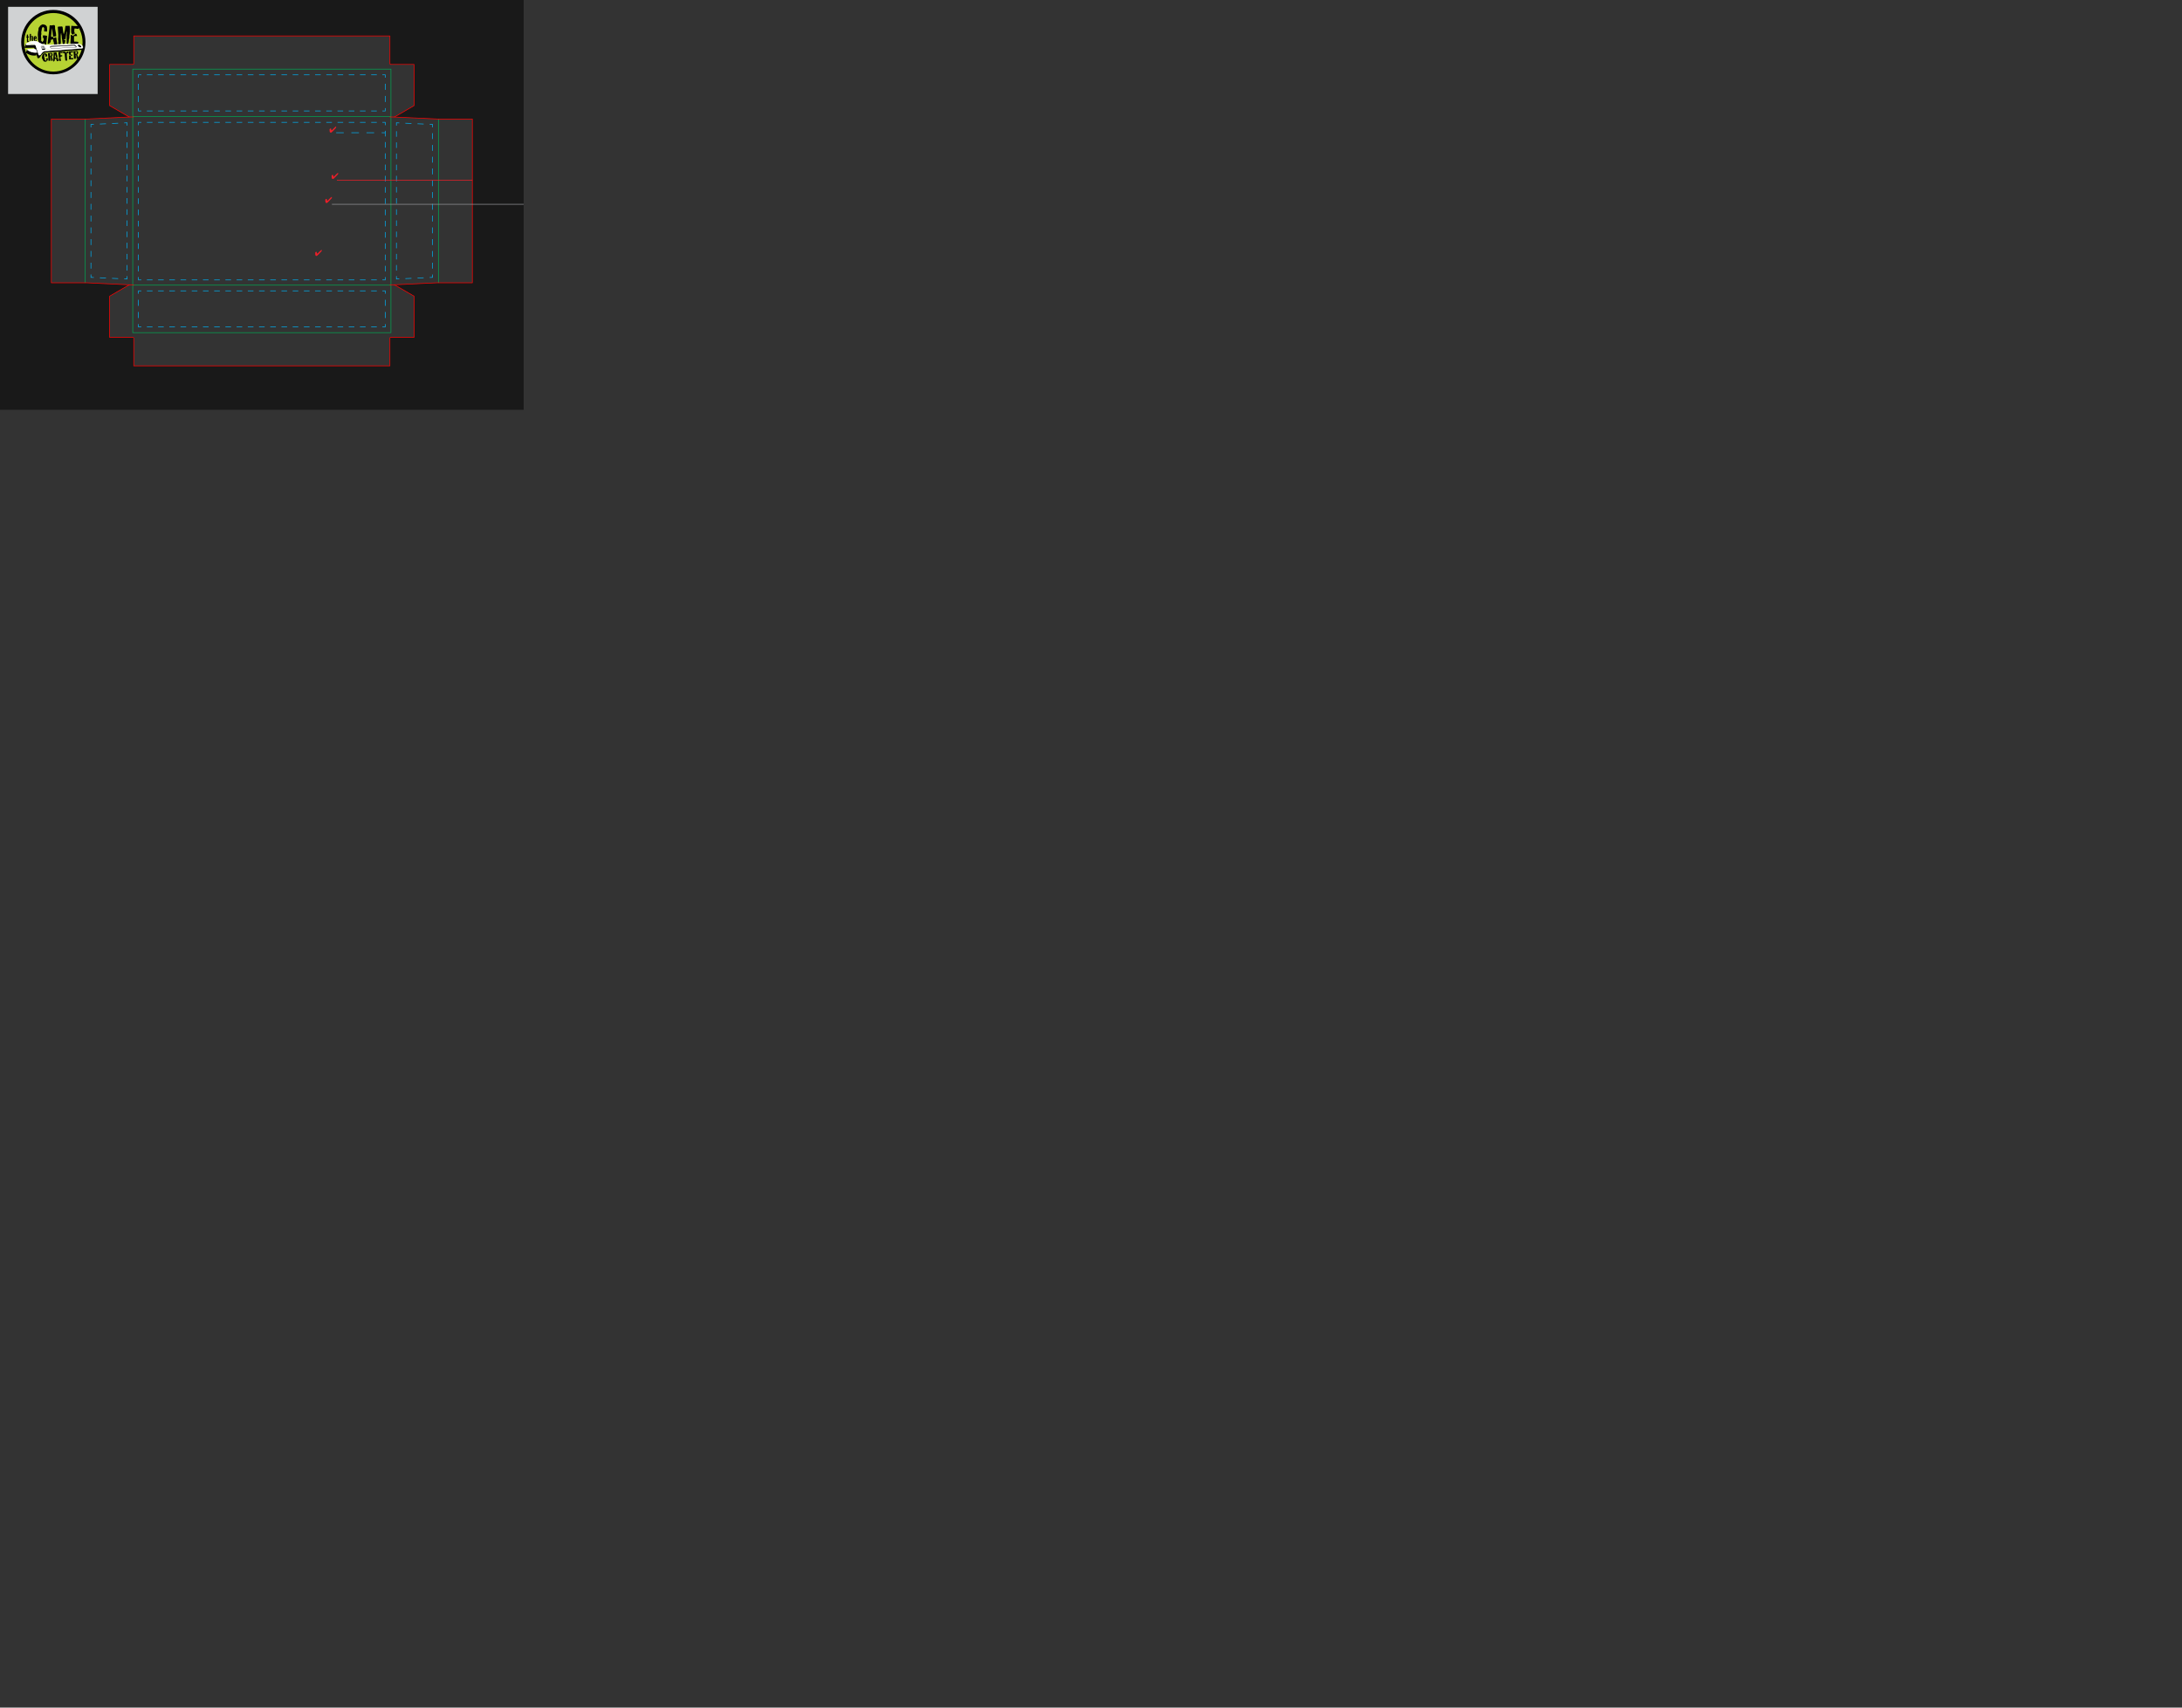 <svg version="1.1" xmlns="http://www.w3.org/2000/svg" xmlns:xlink="http://www.w3.org/1999/xlink" x="0px" y="0px" viewBox="0 0 3450 2700" enable-background="new 0 0 828 648" xml:space="preserve" width="3450" height="2700">
<rect x="0" y="0" width="3450" height="2700" fill="#333333" stroke="none"/>
<g id="Guidelines">
	<path id="Bleed_Zone" opacity="0.5" d="M828,648H-0.001V0H828V648z M211.501,450.32h-7.2l-30.96,18v65.16h36
		c2.16,0,2.16,0,2.16,2.16v42.84h405v-42.84c0-2.16,0-2.16,2.16-2.16h36v-65.16l-30.96-18h-7.2h7.2l66.96-3.168h56.16V188.168
		h-56.16L623.701,185l-7.2,0h7.2l30.96-18v-65.16h-36c-2.16,0-2.16,0-2.16-2.16V56.84h-405l0,42.84c0,2.16,0,2.16-2.16,2.16h-36V167
		l30.96,18h7.2h-7.2l-66.96,3.168H81.18v258.984h56.16l66.96,3.168H211.501z"></path>
	<g id="Fold_Lines">
		<rect x="209.905" y="109.313" fill="none" stroke="#00A551" stroke-miterlimit="10" width="408.189" height="75.118"></rect>
		<rect x="209.905" y="450.889" fill="none" stroke="#00A551" stroke-miterlimit="10" width="408.189" height="75.118"></rect>
		<line fill="none" stroke="#00A551" stroke-miterlimit="10" x1="618.095" y1="184.432" x2="618.095" y2="450.889"></line>
		<line fill="none" stroke="#00A551" stroke-miterlimit="10" x1="693.212" y1="188.168" x2="693.212" y2="447.152"></line>
		<line fill="none" stroke="#00A551" stroke-miterlimit="10" x1="209.905" y1="184.432" x2="209.905" y2="450.889"></line>
		<line fill="none" stroke="#00A551" stroke-miterlimit="10" x1="134.788" y1="188.168" x2="134.788" y2="447.152"></line>
	</g>
	<g id="Safe_Zones">
		<g>
			<g>
				<polyline fill="none" stroke="#00ADEE" stroke-miterlimit="10" points="148.283,438.758 143.788,438.553 143.788,434.053 				
					"></polyline>
				
					<line fill="none" stroke="#00ADEE" stroke-miterlimit="10" stroke-dasharray="9.311,9.311" x1="143.788" y1="424.741" x2="143.788" y2="205.923"></line>
				<polyline fill="none" stroke="#00ADEE" stroke-miterlimit="10" points="143.788,201.267 143.788,196.767 148.283,196.562 				
					"></polyline>
				
					<line fill="none" stroke="#00ADEE" stroke-miterlimit="10" stroke-dasharray="9.635,9.635" x1="157.908" y1="196.124" x2="191.597" y2="194.588"></line>
				<polyline fill="none" stroke="#00ADEE" stroke-miterlimit="10" points="196.41,194.369 200.905,194.164 200.905,198.664 				"></polyline>
				
					<line fill="none" stroke="#00ADEE" stroke-miterlimit="10" stroke-dasharray="8.815,8.815" x1="200.905" y1="207.479" x2="200.905" y2="432.249"></line>
				<polyline fill="none" stroke="#00ADEE" stroke-miterlimit="10" points="200.905,436.656 200.905,441.156 196.41,440.951 				"></polyline>
				
					<line fill="none" stroke="#00ADEE" stroke-miterlimit="10" stroke-dasharray="9.635,9.635" x1="186.785" y1="440.513" x2="153.096" y2="438.977"></line>
			</g>
		</g>
		<g>
			<g>
				<polyline fill="none" stroke="#00ADEE" stroke-miterlimit="10" points="679.421,196.563 683.916,196.768 683.916,201.268 				
					"></polyline>
				
					<line fill="none" stroke="#00ADEE" stroke-miterlimit="10" stroke-dasharray="9.311,9.311" x1="683.916" y1="210.579" x2="683.916" y2="429.398"></line>
				<polyline fill="none" stroke="#00ADEE" stroke-miterlimit="10" points="683.916,434.053 683.916,438.553 679.421,438.758 				
					"></polyline>
				
					<line fill="none" stroke="#00ADEE" stroke-miterlimit="10" stroke-dasharray="9.635,9.635" x1="669.795" y1="439.197" x2="636.106" y2="440.732"></line>
				<polyline fill="none" stroke="#00ADEE" stroke-miterlimit="10" points="631.294,440.951 626.798,441.156 626.798,436.656 				
					"></polyline>
				
					<line fill="none" stroke="#00ADEE" stroke-miterlimit="10" stroke-dasharray="8.815,8.815" x1="626.798" y1="427.842" x2="626.798" y2="203.071"></line>
				<polyline fill="none" stroke="#00ADEE" stroke-miterlimit="10" points="626.798,198.664 626.798,194.164 631.294,194.369 				
					"></polyline>
				
					<line fill="none" stroke="#00ADEE" stroke-miterlimit="10" stroke-dasharray="9.635,9.635" x1="640.919" y1="194.808" x2="674.608" y2="196.343"></line>
			</g>
		</g>
		<g>
			<g>
				<polyline fill="none" stroke="#00ADEE" stroke-miterlimit="10" points="223.405,175.432 218.905,175.432 218.905,170.932 				
					"></polyline>
				
					<line fill="none" stroke="#00ADEE" stroke-miterlimit="10" stroke-dasharray="9.624,9.624" x1="218.905" y1="161.308" x2="218.905" y2="127.625"></line>
				<polyline fill="none" stroke="#00ADEE" stroke-miterlimit="10" points="218.905,122.813 218.905,118.313 223.405,118.313 				
					"></polyline>
				
					<line fill="none" stroke="#00ADEE" stroke-miterlimit="10" stroke-dasharray="8.865,8.865" x1="232.27" y1="118.313" x2="600.162" y2="118.313"></line>
				<polyline fill="none" stroke="#00ADEE" stroke-miterlimit="10" points="604.595,118.313 609.095,118.313 609.095,122.813 				
					"></polyline>
				
					<line fill="none" stroke="#00ADEE" stroke-miterlimit="10" stroke-dasharray="9.624,9.624" x1="609.095" y1="132.437" x2="609.095" y2="166.12"></line>
				<polyline fill="none" stroke="#00ADEE" stroke-miterlimit="10" points="609.095,170.932 609.095,175.432 604.595,175.432 				
					"></polyline>
				
					<line fill="none" stroke="#00ADEE" stroke-miterlimit="10" stroke-dasharray="8.865,8.865" x1="595.73" y1="175.432" x2="227.838" y2="175.432"></line>
			</g>
		</g>
		<g>
			<g>
				<polyline fill="none" stroke="#00ADEE" stroke-miterlimit="10" points="223.405,517.007 218.905,517.007 218.905,512.507 				
					"></polyline>
				
					<line fill="none" stroke="#00ADEE" stroke-miterlimit="10" stroke-dasharray="9.624,9.624" x1="218.905" y1="502.883" x2="218.905" y2="469.201"></line>
				<polyline fill="none" stroke="#00ADEE" stroke-miterlimit="10" points="218.905,464.389 218.905,459.889 223.405,459.889 				
					"></polyline>
				
					<line fill="none" stroke="#00ADEE" stroke-miterlimit="10" stroke-dasharray="8.865,8.865" x1="232.27" y1="459.889" x2="600.162" y2="459.889"></line>
				<polyline fill="none" stroke="#00ADEE" stroke-miterlimit="10" points="604.595,459.889 609.095,459.889 609.095,464.389 				
					"></polyline>
				
					<line fill="none" stroke="#00ADEE" stroke-miterlimit="10" stroke-dasharray="9.624,9.624" x1="609.095" y1="474.012" x2="609.095" y2="507.695"></line>
				<polyline fill="none" stroke="#00ADEE" stroke-miterlimit="10" points="609.095,512.507 609.095,517.007 604.595,517.007 				
					"></polyline>
				
					<line fill="none" stroke="#00ADEE" stroke-miterlimit="10" stroke-dasharray="8.865,8.865" x1="595.73" y1="517.007" x2="227.838" y2="517.007"></line>
			</g>
		</g>
		<g>
			<g>
				<polyline fill="none" stroke="#00ADEE" stroke-miterlimit="10" points="223.405,442.624 218.905,442.624 218.905,438.124 				
					"></polyline>
				
					<line fill="none" stroke="#00ADEE" stroke-miterlimit="10" stroke-dasharray="8.896,8.896" x1="218.905" y1="429.228" x2="218.905" y2="202.38"></line>
				<polyline fill="none" stroke="#00ADEE" stroke-miterlimit="10" points="218.905,197.932 218.905,193.432 223.405,193.432 				
					"></polyline>
				
					<line fill="none" stroke="#00ADEE" stroke-miterlimit="10" stroke-dasharray="8.865,8.865" x1="232.27" y1="193.432" x2="600.162" y2="193.432"></line>
				<polyline fill="none" stroke="#00ADEE" stroke-miterlimit="10" points="604.595,193.432 609.095,193.432 609.095,197.932 				
					"></polyline>
				
					<line fill="none" stroke="#00ADEE" stroke-miterlimit="10" stroke-dasharray="8.896,8.896" x1="609.095" y1="206.828" x2="609.095" y2="433.676"></line>
				<polyline fill="none" stroke="#00ADEE" stroke-miterlimit="10" points="609.095,438.124 609.095,442.624 604.595,442.624 				
					"></polyline>
				
					<line fill="none" stroke="#00ADEE" stroke-miterlimit="10" stroke-dasharray="8.865,8.865" x1="595.73" y1="442.624" x2="227.838" y2="442.624"></line>
			</g>
		</g>
	</g>
	<g id="Trim_Line">
		<path fill="none" stroke="#FF0000" stroke-linecap="round" stroke-linejoin="round" stroke-miterlimit="10" d="M616.5,450.32h7.2
			l30.96,18v65.16h-36c-2.16,0-2.16,0-2.16,2.16v42.84h-405v-42.84c0-2.16,0-2.16-2.16-2.16h-36v-65.16l30.96-18h7.2"></path>
		<polyline fill="none" stroke="#FF0000" stroke-linecap="round" stroke-linejoin="round" stroke-miterlimit="10" points="
			623.701,185 690.661,188.168 746.82,188.168 746.82,447.152 690.661,447.152 623.701,450.32 		"></polyline>
		<path fill="none" stroke="#FF0000" stroke-linecap="round" stroke-linejoin="round" stroke-miterlimit="10" d="M211.501,185h-7.2
			l-30.96-18v-65.16h36c2.16,0,2.16,0,2.16-2.16l0-42.84h405v42.84c0,2.16,0,2.16,2.16,2.16h36V167l-30.96,18h-7.2"></path>
		<polyline fill="none" stroke="#FF0000" stroke-linecap="round" stroke-linejoin="round" stroke-miterlimit="10" points="
			204.301,185 137.34,188.168 81.18,188.168 81.18,447.152 137.34,447.152 204.3,450.32 		"></polyline>
	</g>
</g>
<g id="Text">
	<line fill="none" stroke="#929497" x1="524.776" y1="323.019" x2="828" y2="323.019"></line>
	
	
		<line fill="none" stroke="#00ADEE" stroke-miterlimit="10" stroke-dasharray="12" x1="531.513" y1="209.857" x2="609.397" y2="209.857"></line>
	<g>
		<path fill="#EC1E28" d="M531.513,201.136c0,0.513-0.231,1.015-0.697,1.501l-0.072,0.073l-4.064,4.291
			c-0.863,0.909-1.6,1.613-2.209,2.11c-0.605,0.497-1.035,0.745-1.285,0.745c-0.264,0-0.588-0.124-0.978-0.371
			c-0.391-0.249-0.645-0.505-0.758-0.77c-0.098-0.219-0.188-0.685-0.271-1.398c-0.086-0.712-0.131-1.482-0.131-2.314
			c0-0.452,0.19-0.871,0.568-1.255c0.377-0.384,0.793-0.577,1.248-0.577c0.436,0,0.693,0.398,0.777,1.192
			c0.008,0.093,0.016,0.162,0.018,0.205c0.072,0.612,0.152,1.037,0.244,1.279c0.094,0.243,0.217,0.362,0.375,0.362
			c0.064,0,0.189-0.07,0.369-0.214c0.178-0.143,0.394-0.337,0.643-0.583l4.18-4.147c0.352-0.351,0.664-0.616,0.941-0.797
			c0.275-0.181,0.512-0.271,0.703-0.271c0.146,0,0.248,0.056,0.309,0.166c0.062,0.11,0.092,0.294,0.092,0.554V201.136z"></path>
	</g>
	<g>
		<path fill="#EC1E28" d="M534.757,274.396c0,0.513-0.232,1.015-0.695,1.503l-0.074,0.072l-4.066,4.291
			c-0.863,0.91-1.598,1.614-2.205,2.11c-0.609,0.497-1.037,0.745-1.285,0.745c-0.264,0-0.592-0.123-0.982-0.373
			c-0.391-0.247-0.643-0.504-0.756-0.767c-0.098-0.22-0.19-0.687-0.273-1.397c-0.086-0.712-0.129-1.483-0.129-2.315
			c0-0.451,0.188-0.87,0.566-1.255c0.375-0.384,0.793-0.576,1.25-0.576c0.434,0,0.692,0.396,0.777,1.192
			c0.008,0.091,0.014,0.161,0.019,0.205c0.068,0.61,0.15,1.037,0.242,1.278c0.094,0.243,0.217,0.363,0.375,0.363
			c0.066,0,0.191-0.072,0.369-0.213c0.18-0.145,0.393-0.338,0.645-0.585l4.178-4.146c0.35-0.352,0.666-0.618,0.941-0.798
			c0.275-0.179,0.51-0.271,0.701-0.271c0.146,0,0.248,0.056,0.31,0.167c0.062,0.109,0.092,0.293,0.092,0.552V274.396z"></path>
	</g>
	<g>
		<path fill="#EC1E28" d="M524.776,312.398c0,0.515-0.23,1.016-0.695,1.504l-0.072,0.074l-4.068,4.289
			c-0.861,0.91-1.598,1.614-2.205,2.112c-0.609,0.494-1.037,0.744-1.287,0.744c-0.266,0-0.59-0.125-0.98-0.371
			c-0.391-0.248-0.641-0.506-0.756-0.77c-0.098-0.221-0.188-0.686-0.273-1.399c-0.084-0.711-0.127-1.481-0.127-2.313
			c0-0.451,0.19-0.87,0.565-1.255c0.377-0.386,0.793-0.576,1.25-0.576c0.435,0,0.695,0.397,0.775,1.193
			c0.012,0.092,0.016,0.159,0.022,0.203c0.068,0.611,0.152,1.038,0.244,1.278c0.09,0.241,0.215,0.363,0.373,0.363
			c0.066,0,0.188-0.069,0.369-0.214c0.18-0.142,0.393-0.338,0.645-0.582l4.178-4.149c0.35-0.352,0.664-0.616,0.942-0.798
			c0.275-0.18,0.51-0.271,0.703-0.271c0.145,0,0.246,0.057,0.309,0.166c0.062,0.11,0.092,0.296,0.092,0.555V312.398z"></path>
	</g>
	<g>
		<path fill="#EC1E28" d="M508.782,396.097c0,0.514-0.23,1.014-0.697,1.502l-0.072,0.07l-4.066,4.295
			c-0.863,0.908-1.6,1.611-2.207,2.109c-0.605,0.496-1.035,0.742-1.287,0.742c-0.262,0-0.59-0.121-0.98-0.369
			c-0.389-0.25-0.641-0.506-0.754-0.77c-0.098-0.219-0.188-0.684-0.275-1.396c-0.084-0.715-0.129-1.484-0.129-2.315
			c0-0.453,0.189-0.871,0.566-1.256c0.379-0.383,0.795-0.578,1.252-0.578c0.432,0,0.691,0.398,0.775,1.193
			c0.008,0.094,0.016,0.16,0.02,0.205c0.07,0.611,0.152,1.037,0.244,1.277c0.092,0.244,0.217,0.363,0.375,0.363
			c0.064,0,0.189-0.072,0.369-0.213c0.178-0.145,0.395-0.34,0.643-0.582l4.178-4.148c0.352-0.354,0.666-0.617,0.943-0.799
			c0.275-0.18,0.51-0.27,0.703-0.27c0.145,0,0.248,0.055,0.309,0.166c0.061,0.107,0.092,0.295,0.092,0.553V396.097z"></path>
	</g>
	<line fill="none" stroke="#EC1E28" x1="532.647" y1="284.969" x2="746.82" y2="284.969"></line>
	<rect x="12.79" y="10.799" fill="#D0D2D3" width="141.585" height="137.848"></rect>
	
	<g>
		<path fill-rule="evenodd" clip-rule="evenodd" d="M135.126,66.603c0,28.115-22.744,50.908-50.801,50.908
			c-28.059,0-50.804-22.793-50.804-50.908c0-28.116,22.745-50.909,50.804-50.909C112.382,15.694,135.126,38.487,135.126,66.603z"></path>
		<path fill-rule="evenodd" clip-rule="evenodd" fill="#B7D333" d="M130.542,66.884c0,25.559-20.675,46.281-46.183,46.281
			c-25.507,0-46.185-20.722-46.185-46.281c0-25.562,20.678-46.281,46.185-46.281C109.867,20.604,130.542,41.323,130.542,66.884z"></path>
		<g>
			<path d="M74.472,56.791c-0.643,5.673-1.119,10.228-1.434,13.669l-2.108,0.093c0.031-0.116,0.046-0.244,0.05-0.387
				c0.004-0.258-0.091-0.597-0.284-1.018c-0.193-0.419-0.304-0.688-0.331-0.801c-0.544,0.075-1.067,0.456-1.565,1.134
				c-0.499,0.68-0.95,1.019-1.349,1.013c-0.23-0.005-0.486-0.069-0.771-0.187c-0.375,0.251-0.864,0.356-1.465,0.319
				c-0.543-0.095-1.072-0.177-1.587-0.244c-0.016-0.717-0.722-1.344-2.116-1.887c0.006-0.286-0.137-0.713-0.429-1.275
				c-0.291-0.567-0.435-0.962-0.433-1.192c0.004-0.259,0.111-0.471,0.314-0.641c-0.029-0.087-0.264-0.62-0.705-1.606
				c-0.302-0.721-0.449-1.343-0.439-1.857c0.006-0.401,0.099-0.775,0.276-1.115c-0.245-2.445-0.354-4.541-0.322-6.292
				c0.044-2.698,0.429-5.174,1.156-7.429c-0.052-0.346-0.075-0.688-0.069-1.033c0.031-1.809,0.655-3.059,1.866-3.758l0.012-0.559
				c1.2-1.53,2.78-2.636,4.738-3.321c1.17,0.278,2.341,0.543,3.51,0.792c1.311,0.452,2.215,1.228,2.71,2.328
				c0.396,0.237,0.591,0.714,0.577,1.43c-0.012,0.804,0.077,1.323,0.275,1.556l-0.219,0.254c0.228,1.697,0.34,2.733,0.335,3.105
				c-0.021,1.089-0.306,1.861-0.855,2.309c-0.202-0.002-0.729-0.183-1.582-0.542c-0.203,0.196-0.421,0.294-0.648,0.29
				c-0.116-0.002-0.322-0.063-0.621-0.184c-0.299-0.119-0.55-0.181-0.75-0.184c-0.144-0.002-0.286,0.024-0.43,0.078
				c-0.018-2.265,0.053-3.96,0.213-5.076c-0.224-0.147-0.455-0.483-0.688-1.002c-0.237-0.52-0.54-0.813-0.91-0.875
				c-0.232,0.281-0.337,0.466-0.31,0.553l-0.769-0.272c-0.701,0.764-1.167,2.09-1.399,3.98c-0.238,2.176-0.534,3.622-0.889,4.332
				c0.308,0.323,0.459,0.77,0.449,1.342c-0.004,0.202-0.039,0.533-0.103,0.99c-0.066,0.459-0.101,0.803-0.103,1.033
				c-0.007,0.258,0.018,0.488,0.073,0.691l-0.524,0.506c0.213,0.98,0.335,2.217,0.367,3.709c-0.021,1.264-0.03,2.526-0.021,3.789
				c-0.03,0-0.272,0.011-0.731,0.029c-0.286-0.005-0.489,0.094-0.608,0.292c0.174-0.026,0.331-0.039,0.473-0.036
				c0.631,0.01,1.126,0.458,1.482,1.338c0.356,0.883,0.664,1.327,0.923,1.333c0.285,0.003,0.678-0.263,1.176-0.801
				c0.842-0.904,1.281-2.144,1.309-3.721c0.012-0.776-0.073-1.608-0.26-2.501c-0.203,0.111-0.308,0.396-0.315,0.853
				c-0.459-0.007-0.747,0.09-0.865,0.288c-0.198-0.061-0.282-0.219-0.25-0.479c0.035-0.372,0.052-0.571,0.055-0.6
				c0.346-0.109,0.519-0.265,0.522-0.466c0.002-0.085-0.061-0.245-0.184-0.477c-0.126-0.231-0.187-0.418-0.185-0.563
				c0.002-0.114,0.031-0.229,0.091-0.343l0.202-1.674c0.627,0.183,1.983,0.262,4.076,0.241c-0.061,0.143,0.023,0.333,0.25,0.563
				c0.202-0.198,0.418-0.295,0.646-0.29c0.172,0.004,0.43,0.08,0.771,0.229C74.085,56.715,74.326,56.791,74.472,56.791z"></path>
			<path d="M90.504,71.617c-0.399-0.179-0.828-0.272-1.286-0.28c-0.4-0.007-0.948,0.069-1.638,0.23
				c-0.774,0.158-1.306,0.249-1.593,0.275c-0.306-0.608-0.518-1.446-0.645-2.51c-0.232-1.553-0.375-2.431-0.428-2.632
				c0.087-0.173,0.134-0.314,0.136-0.429c0.006-0.316-0.242-0.599-0.737-0.852c-0.5-0.253-0.743-0.45-0.741-0.594
				c0.001-0.171,0.292-0.425,0.872-0.761c-0.141-0.173-0.245-0.527-0.306-1.058c-0.062-0.531-0.193-0.887-0.389-1.063
				c-0.351,0.311-0.918,0.509-1.707,0.597c-0.79,0.088-1.315,0.215-1.574,0.381c0.017,2.239-0.35,3.741-1.109,4.503
				c-0.398-0.094-0.702,0.06-0.909,0.459c-0.297,0.482-0.545,0.766-0.745,0.847l0.251,0.307c-0.232,0.195-0.605,0.276-1.119,0.24
				c-0.801-0.045-1.231-0.064-1.289-0.065l-0.241-0.779l2.797-23.246c0.025-1.462,0.098-2.452,0.223-2.966
				c-0.037-1.293,0.263-2.091,0.897-2.396c0.397,0.264,0.898,0.403,1.498,0.412c0.487,0.008,1.249-0.093,2.283-0.306
				c1.035-0.212,1.753-0.313,2.154-0.308c1.401,0.024,2.013,1.039,1.837,3.046c-0.141,1.604,0.108,3.719,0.751,6.342
				c0.67,2.825,0.991,4.937,0.968,6.345c-0.006,0.43,0.133,1.322,0.099,1.753c-0.608,0.333-1.384,0.535-2.329,0.603
				c-0.832,0.045-1.678,0.088-2.537,0.131c-0.221-2.184-0.605-4.817-0.828-6.975c-0.27-2.586-0.606-4.716-1.008-6.388l-1.325,12.292
				c-0.104,1.058,0.376,1.598,1.435,1.617c0.342,0.005,0.672-0.076,0.991-0.242c0.259-0.082,0.615,0.111,1.064,0.577
				c-0.016,0.89,0.16,1.423,0.532,1.603c0.463-0.309,1.069-0.599,1.817-0.874c0.663-0.246,1.312-0.479,1.946-0.699
				c0.361,0.495,0.596,1.23,0.694,2.208c0.118,1.378,0.205,2.184,0.26,2.414c0.047,0.547,0.269,1.727,0.668,3.543
				c0.292,1.438,0.43,2.604,0.416,3.494C90.603,70.844,90.565,71.244,90.504,71.617z"></path>
			<path d="M110.285,51.117c-0.033,0.084-0.039,0.586-0.027,1.504c-0.012,0.748-0.108,1.306-0.284,1.677
				c-0.212,0.57-0.325,1.385-0.344,2.447c-0.005,0.231,0.003,0.589,0.025,1.078c-0.01,0.487-0.013,0.845-0.019,1.074
				c-0.032,1.81-0.339,3.121-0.928,3.945c0.05,0.462,0.071,0.92,0.063,1.378c-0.022,1.436-0.515,3.366-1.473,5.788
				c-0.259,0.083-0.474,0.122-0.646,0.119c-0.345-0.007-0.59-0.205-0.741-0.594c-0.153-0.391-0.296-0.758-0.432-1.106
				c0.093-2.207,0.048-5.423-0.14-9.646l0.264-0.254c-0.189-0.75-0.274-1.583-0.26-2.5c0.012-0.66,0.093-1.62,0.244-2.881
				c0.149-1.258,0.23-2.205,0.24-2.837c0.01-0.402-0.002-0.791-0.021-1.163c-0.985,2.366-1.687,6.372-2.095,12.02l-0.36,0.853
				c-0.117,0.286-0.363,0.44-0.737,0.463c-0.109-0.201-0.225-0.305-0.339-0.307c-0.085-0.003-0.238,0.104-0.454,0.315
				c-0.22,0.209-0.399,0.301-0.543,0.269l-0.569,0.507c0.255,0.322,0.797,0.358,1.633,0.115c0.66-0.19,1,0.06,1.018,0.75
				c0.018,0.574-0.137,1.346-0.468,2.317c-0.333,0.968-0.502,1.698-0.51,2.187c-0.005,0.344,0.031,0.69,0.111,1.034l-2.974,0.468
				c-0.277-0.581-0.48-1.55-0.615-2.917c-0.134-1.368-0.339-2.339-0.616-2.918c0.175-0.195,0.264-0.41,0.267-0.639
				c0.004-0.202-0.075-0.505-0.241-0.909c-0.165-0.405-0.262-0.708-0.287-0.909c-0.022-0.316-0.124-1.08-0.304-2.289
				c-0.127-0.976-0.186-1.741-0.177-2.284c0.005-0.287,0.025-0.545,0.06-0.773c0.001-0.201-0.111-0.496-0.332-0.89
				c-0.221-0.391-0.331-0.673-0.326-0.846c0.002-0.143,0.06-0.27,0.178-0.381c-0.198-0.235-0.276-0.638-0.238-1.213
				c0.039-0.572-0.043-0.976-0.236-1.208c-0.422,1.11-0.646,2.614-0.68,4.509c-0.015,2.639-0.043,4.162-0.077,4.562l0.296,0.263
				l-0.304,0.253c0.211,1.038,0.304,2.36,0.276,3.965c-0.077,2.898-0.116,4.247-0.111,4.047c-0.409,0.366-0.97,0.542-1.685,0.531
				c-0.887-0.016-1.493,0.062-1.808,0.227c-0.364-0.636-0.536-1.456-0.518-2.462c0.012-0.774,0.143-1.717,0.392-2.835
				c-0.39-0.724-0.573-1.732-0.55-3.023c0.006-0.315,0.042-0.917,0.114-1.806c0.042-0.716,0.052-1.247,0.029-1.592
				c0.288-0.139,0.434-0.293,0.438-0.465c0.001-0.115-0.088-0.31-0.271-0.587c-0.18-0.275-0.271-0.485-0.269-0.627
				c0.003-0.173,0.121-0.343,0.354-0.512l-0.925-13.923c0.549-0.362,1.442-0.534,2.673-0.513c1.346,0.053,2.263-0.019,2.755-0.21
				c0.087-0.058,0.186-0.084,0.302-0.083c0.114,0.001,0.248,0.069,0.404,0.2c0.156,0.132,0.262,0.197,0.317,0.2
				c0.114,0.002,0.217-0.082,0.307-0.254l0.801,0.79c0.27,1.01,0.523,2.966,0.762,5.866c0.243,2.502,0.624,4.39,1.151,5.662
				c0.7-2.542,1.279-4.671,1.74-6.386l0.931-6.812l6.661-0.144c0.022,0.373,0.104,2.368,0.286,3.519
				c0.153,1.006,0.227,1.825,0.213,2.456c-0.01,0.718-0.121,1.362-0.333,1.931c0.226,0.321,0.332,0.724,0.323,1.21
				C110.639,50.405,110.519,50.803,110.285,51.117z"></path>
			<path d="M123.947,66.202l0.002-0.042c-0.179,0.369-0.286,0.799-0.323,1.285c-0.033,0.314-0.042,0.76-0.024,1.333
				c0.018,0.661,0.025,1.122,0.022,1.379c-0.23-0.003-1.146-0.02-2.748-0.046c-0.974-0.017-1.85,0.069-2.628,0.256l-0.799-0.874
				c-0.236,0.224-0.323,0.411-0.27,0.556c-0.141-0.033-0.801-0.043-1.975-0.036c-0.918-0.014-1.602-0.112-2.056-0.293
				c-0.468,0.482-1.015,0.472-1.636-0.027c-0.227-0.175-0.247-0.471-0.069-0.884c0.178-0.414,0.126-0.722-0.157-0.929
				c0.043-0.917,0.171-2.335,0.374-4.256c0.201-1.718,0.31-3.066,0.325-4.042c0.023-1.319-0.07-2.583-0.276-3.792
				c0.32-0.311,0.677-0.464,1.079-0.456c0.459,0.006,0.999,0.232,1.621,0.672c0.876,0.618,1.332,0.927,1.36,0.927l0.252,0.306
				c0.029-0.084,0.182-0.542,0.453-1.371c0.153-0.541,0.373-0.897,0.664-1.064l0.253,0.263c0.114-0.056,0.492-0.321,1.131-0.799
				c0.489-0.337,0.892-1.132,1.177-1.127c0.318,0.005,0.614,0.183,0.895,0.533c0.481,0.266,0.785,1.297,0.936,1.83
				c0.146,0.533,0.29,1.059,0.425,1.58c-1.291,0.036-2.35,0.001-3.178-0.097c-0.208,0.312-0.494,0.357-0.861,0.137
				c-0.369-0.223-0.642-0.19-0.817,0.092c-0.01,0.518-0.027,1.45-0.048,2.797c-0.051,1.205-0.066,2.152-0.049,2.842
				c0.01,1.062,0.081,2.039,0.209,2.932c0.227,0.003,1.316,0.021,3.262,0.055C121.82,65.865,122.977,65.982,123.947,66.202z
				 M124.038,45.581c-0.257,0.024-0.542,0.034-0.857,0.029c-0.658-0.012-1.531-0.113-2.615-0.304
				c-1.345-0.195-2.16-0.308-2.444-0.342c-0.411,0.593-0.626,1.438-0.646,2.528c-0.038,2.353-0.04,3.372-0.007,3.058
				c0.395,0.235,0.59,0.669,0.578,1.3c-0.042,0.861-0.05,1.307-0.023,1.333c-0.201,0.083-0.305,0.369-0.313,0.857
				c-0.316-0.121-0.639-0.355-0.975-0.705c-0.451-0.44-0.691,1.046-0.658,0.675l-0.271,0.883l-0.254-0.263
				c-0.231,0.024-0.623-0.097-1.175-0.364c-0.555-0.267-0.944-0.516-1.169-0.753c0.008-0.458,0.085-0.716,0.228-0.771l-0.549-0.611
				l-0.265,0.383c-0.321-2.99-0.239-8.582,0.155-11.733c1.086,0.19,2.286,0.312,3.604,0.363c0.887,0.042,2.131,0.063,3.735,0.063
				c1.833,0.003,3.151,0.01,3.953,0.023c0.337,0.324,0.504,0.742,0.493,1.257c-0.004,0.318-0.093,0.824-0.263,1.525
				C124.134,44.715,124.046,45.235,124.038,45.581z"></path>
		</g>
		<g>
			<path d="M75.763,92.229v-0.02c0,0.014-0.075,0.646-0.222,1.897c-0.076,0.769-0.26,1.374-0.557,1.813l-0.186-0.151
				c-0.349,0.73-0.82,1.174-1.421,1.332c-0.288,0.304-0.702,0.469-1.242,0.502c-0.321,0.02-1.062-0.075-2.226-0.28
				c-0.562-0.349-0.869-0.543-0.923-0.581c-0.353-0.266-0.523-0.536-0.504-0.81c-0.343-0.35-0.822-0.972-1.002-1.754
				c-0.219-0.861-0.354-0.91-0.557-1.213c-0.325,0.239-0.44-0.269-0.629-0.573l0.171-0.132c-0.104-0.076-0.161-0.161-0.167-0.256
				c-0.004-0.068,0.024-0.169,0.085-0.302c0.059-0.133,0.088-0.234,0.084-0.301c-0.007-0.109-0.072-0.202-0.193-0.277
				c0.13-0.676,0.249-1.693,0.355-3.05c0.23-0.125,0.339-0.363,0.329-0.718c-0.014-0.352,0.035-0.588,0.147-0.705
				c0.546-1.096,1.435-1.837,2.665-2.223c0.068,0.009,0.399,0.004,0.989-0.017c0.407-0.011,0.715,0.026,0.922,0.109
				c0.368-0.062,0.739,0.025,1.107,0.264c0.318,0.241,0.639,0.481,0.956,0.722c0.596,0.649,0.92,1.38,0.966,2.199
				c0.018,0.271-0.003,0.56-0.051,0.862c-0.441-0.016-0.757,0.276-0.94,0.875l-1.717,0.159c-0.184-0.26-0.29-0.61-0.315-1.046
				c-0.01-0.149-0.009-0.368,0-0.655c0.007-0.287,0.009-0.504,0-0.655c-0.025-0.449-0.132-0.805-0.315-1.066l-0.518,0.294
				c-0.206-0.083-0.315-0.206-0.325-0.369c-0.003-0.055,0.004-0.133,0.025-0.237c0.02-0.104,0.027-0.176,0.023-0.217
				c-0.01-0.176-0.168-0.284-0.475-0.321c-0.211,1.938-0.272,3.93-0.188,5.971c0.055,0.066,0.219,0.112,0.49,0.136
				c0.222,0.028,0.335,0.098,0.342,0.207c0.003,0.041-0.009,0.094-0.042,0.165l-0.169,0.133c0.093,0.145,0.147,0.347,0.163,0.606
				c0.006,0.135,0.002,0.345-0.016,0.625c-0.02,0.28-0.023,0.49-0.016,0.625c0.025,0.408,0.126,0.718,0.31,0.925
				c-0.018,0.3,0.104,0.505,0.364,0.613c0.167-0.065,0.315-0.1,0.451-0.108c0.522-0.029,0.888,0.255,1.091,0.861
				c0,0.012-0.001,0.114-0.007,0.306c0.006,0.108,0.06,0.181,0.164,0.215c0.229-0.136,0.343-0.383,0.34-0.736
				c-0.007-0.41,0.046-0.673,0.155-0.789c-0.026-0.188-0.14-0.462-0.338-0.819c-0.199-0.357-0.304-0.639-0.317-0.842
				c-0.012-0.218,0.053-0.427,0.193-0.626c-0.12-0.034-0.176-0.112-0.166-0.236c0.007-0.191,0.007-0.293,0.007-0.308
				C73.853,92.02,74.801,92.013,75.763,92.229z"></path>
			<path d="M83.535,93.829h-0.021c-0.099,0.197-0.13,0.48-0.095,0.844c0.047,0.518,0.071,0.784,0.071,0.796
				c-0.077,0.029-0.184-0.01-0.313-0.115c-0.201,0.076-0.297,0.202-0.284,0.379c0,0.024,0.012,0.069,0.028,0.131
				c0.004,0.074,0.009,0.126,0.01,0.152c0.008,0.138-0.033,0.242-0.124,0.311c-0.228-0.125-0.528-0.207-0.898-0.241
				c-0.373-0.037-0.727-0.07-1.059-0.102c-0.006-1.726-0.237-3.417-0.694-5.066c0,0.012-0.01-0.157-0.031-0.513
				c0.002-0.254-0.056-0.434-0.172-0.542l-0.157,0.141c-0.002-0.024,0.051-0.075,0.157-0.151c0.104-0.075,0.156-0.152,0.153-0.228
				c-0.005-0.037-0.015-0.075-0.032-0.112L79.9,89.39c-0.293,0.094-0.429,0.331-0.407,0.71c0.016,0.254-0.087,0.432-0.298,0.534
				c0.081,0.057,0.123,0.132,0.13,0.219c0.004,0.051-0.004,0.123-0.024,0.212c-0.019,0.09-0.026,0.161-0.024,0.211
				c0.008,0.112,0.069,0.204,0.182,0.275c0.006,0.076,0.045,0.758,0.118,2.05c0.051,0.824,0.027,1.524-0.063,2.098l0.018,0.324
				c-0.113-0.007-0.239-0.005-0.378,0.002c-0.158,0.012-0.386,0.033-0.683,0.068c-0.296,0.037-0.515,0.061-0.656,0.068
				c-0.58,0.031-0.987-0.065-1.223-0.293l-0.244-7.091c-0.114-0.347-0.19-0.832-0.227-1.454l-0.077-1.367
				c-0.057-0.67-0.142-1.186-0.258-1.546c0.049-0.246,0.263-0.379,0.64-0.399c0.233-0.014,0.551,0.018,0.95,0.097
				c0.184-0.088,0.44-0.14,0.771-0.16c0.093-0.005,0.242-0.007,0.447-0.007c0.221-0.012,0.377-0.021,0.471-0.028
				c0.611-0.036,1.019-0.224,1.22-0.566c0.284-0.003,0.592,0.085,0.926,0.27c0.332,0.184,0.627,0.282,0.877,0.291
				c0.669,0.394,1.028,1.046,1.083,1.958c0.012,0.203-0.067,1.006-0.236,2.414l-1.147,1c0.193,0.36,0.43,1.138,0.702,2.34
				C82.72,92.624,83.066,93.359,83.535,93.829z M81.417,85.759l0.023,0.017c0.021,0.087,0.01-0.223-0.031-0.932
				c-0.021-0.341-0.145-0.586-0.373-0.74c-0.132,0.186,0.016,0.273-0.045,0.702c-0.062,0.429-0.314,0.308-0.463,0.494
				c-0.395-0.002-0.483,0.237-0.566-0.139c-0.178-0.613-0.33-0.558-0.331-0.57l-0.169,0.101c-0.059,0.054-0.127,0.116-0.201,0.183
				c-0.076,0.069-0.15,0.092-0.231,0.071c0.005,0.076-0.032,0.196-0.109,0.36c-0.078,0.164-0.114,0.276-0.109,0.339
				c0.007,0.114,0.096,0.196,0.271,0.251c-0.03,0.256-0.038,0.523-0.022,0.801c0.01,0.152,0.045,0.499,0.108,1.042
				c0.071,0.429,0.101,0.794,0.085,1.099c0.144,0.006,0.277,0.006,0.403-0.003c0.552-0.031,0.907-0.25,1.071-0.653
				c0.057-0.117,0.121-0.541,0.188-1.269C80.979,86.362,81.145,85.978,81.417,85.759z"></path>
			<path d="M92.455,96.581c-0.225-0.063-0.463-0.087-0.715-0.072c-0.218,0.012-0.515,0.066-0.887,0.166
				c-0.422,0.1-0.708,0.16-0.865,0.183c-0.188-0.256-0.334-0.614-0.439-1.079c-0.182-0.675-0.292-1.055-0.327-1.144
				c0.045-0.078,0.062-0.143,0.061-0.194c-0.01-0.137-0.155-0.253-0.435-0.344c-0.282-0.092-0.424-0.17-0.427-0.235
				c-0.004-0.075,0.145-0.198,0.452-0.368c-0.084-0.072-0.15-0.222-0.203-0.455c-0.054-0.233-0.137-0.384-0.251-0.453
				c-0.18,0.15-0.484,0.262-0.916,0.33c-0.428,0.068-0.71,0.144-0.848,0.229c0.089,0.986,0,2.717-0.39,3.082
				c-0.22-0.025-0.381,0.054-0.481,0.238c-0.144,0.224-0.271,0.359-0.378,0.404l0.147,0.124c-0.12,0.095-0.321,0.146-0.604,0.15
				c-0.441,0.014-0.676,0.021-0.707,0.022l-0.162-0.335l0.661-11.403c-0.036-0.646-0.03-1.084,0.021-1.315
				c-0.066-0.568,0.071-0.932,0.408-1.091c0.227,0.102,0.503,0.142,0.834,0.122c0.265-0.016,0.682-0.09,1.238-0.225
				c0.559-0.133,0.949-0.207,1.168-0.22c0.771-0.045,1.142,0.379,1.115,1.269c-0.023,0.712,0.188,1.633,0.633,2.764
				c0.462,1.216,0.713,2.137,0.749,2.757c0.012,0.189,0.263,0.592,0.26,0.782c-0.323,0.172-0.742,0.291-1.257,0.36
				c-0.453,0.052-0.913,0.104-1.386,0.157c-0.195-0.955-0.641-2.115-0.839-3.055c-0.236-1.128-0.496-2.052-0.774-2.775l-0.297,5.466
				c-0.02,0.471,0.261,0.691,0.842,0.654c0.189-0.009,0.365-0.058,0.536-0.144c0.139-0.046,0.339,0.026,0.602,0.213
				c0.022,0.393,0.138,0.622,0.347,0.683c0.244-0.152,0.565-0.304,0.966-0.457c0.354-0.133,0.703-0.261,1.042-0.382
				c0.217,0.203,0.367,0.517,0.457,0.945c0.111,0.601,0.188,0.953,0.226,1.052c0.045,0.239,0.207,0.75,0.49,1.534
				c0.209,0.624,0.325,1.129,0.349,1.522C92.481,96.237,92.477,96.414,92.455,96.581z"></path>
			<path d="M98.957,83.647l0.025-0.001c-0.19,0.278-0.43,0.33-0.724,0.157c-0.064-0.01-0.347,0.008-0.849,0.048
				c-0.424,0.025-0.731,0.005-0.925-0.061c-0.047,0.003-0.14,0.05-0.277,0.14c-0.136,0.091-0.233,0.138-0.298,0.142
				c-0.093,0.006-0.147-0.074-0.154-0.238c-0.003-0.027-0.008-0.132-0.021-0.323c-0.007-0.126-0.067-0.212-0.18-0.256l-0.292,0.226
				c-0.094,0.07-0.135,0.141-0.13,0.218c0.002,0.063,0.057,0.151,0.159,0.266c0.099,0.116,0.156,0.199,0.176,0.247
				c0.004,0.038,0.036,0.608,0.099,1.71c0.025,0.698,0.153,1.254,0.383,1.672c0.059-0.066,0.2-0.103,0.43-0.11
				c0.227-0.005,0.378-0.059,0.451-0.15c0.149,0.133,0.399,0.14,0.748,0.023c0.346-0.115,0.598-0.076,0.751,0.118l-0.045,1.679
				c-0.143-0.016-0.353-0.086-0.627-0.211c-0.079,0.247-0.236,0.401-0.469,0.466c-0.095,0.032-0.36,0.058-0.799,0.085
				c0.011-0.079-0.056-0.156-0.204-0.235c-0.427,0.203-0.588,0.688-0.481,1.455c0.01-0.075,0.027,0.056,0.046,0.399
				c0.012,0.214-0.032,0.369-0.137,0.463c-0.268,0.041-0.604-0.019-1.015-0.178c-0.41-0.162-0.704-0.237-0.877-0.226
				c-0.077,0.004-0.148,0.015-0.211,0.031l-0.439,0.14l-0.707-7.674l-0.083-1.46c0.587-0.2,1.312-0.325,2.176-0.375
				c0.676-0.038,1.559-0.034,2.646,0.018c0.071-0.144,0.199,0.044,0.358,0.034c0.077-0.004,0.195,0.004,0.354,0.027
				c0.159,0.021,0.279,0.031,0.356,0.026c0.097-0.007,0.183-0.023,0.258-0.054l0.112-0.12c0.319,0.094,0.487,0.264,0.5,0.503
				c0.007,0.103-0.024,0.274-0.09,0.521c-0.063,0.244-0.091,0.43-0.084,0.557C98.876,83.462,98.906,83.562,98.957,83.647z
				 M96.202,96.451c-0.168,0.087-0.426,0.139-0.771,0.161c-0.455,0.025-0.729,0.048-0.822,0.067c-0.051-0.049-0.11-0.009-0.213-0.41
				c-0.063-0.263-0.229-0.388-0.494-0.371c-0.063,0.004-0.139,0.014-0.234,0.034l-0.423,0.022l-0.228-3.883
				c0.231-0.114,0.518-0.183,0.864-0.203c0.33-0.02,0.622,0.015,0.88,0.102c-0.007,0.14,0.193,0.2,0.601,0.175l0.447-0.027
				C96.077,93.207,96.238,95.18,96.202,96.451z"></path>
			<path d="M108.374,83.979l0.025,0.017c-0.223-0.013-0.933,0.035-1.48,0.105c-0.469,0.052-0.823,0.062-1.062,0.023
				c-0.229,0.152-0.31,0.362-0.247,0.625l0.145,0.087c-0.118,0.108-0.16,0.193-0.126,0.255l0.126,0.125
				c-0.026,2.252-0.032,3.495-0.02,3.737c0.033,0.594,0.105,1.117,0.208,1.568c-0.094,0.287-0.13,0.612-0.107,0.979
				c0.014,0.24,0.072,0.622,0.173,1.142c0.102,0.522,0.234,2.232,0.252,2.5c0.011,0.201,0.006,0.392-0.017,0.571
				c-0.216,0.091-0.448,0.14-0.699,0.156c-0.423,0.024-0.88-0.063-1.363-0.263c-0.058,0.053-0.126,0.111-0.199,0.173
				c-0.076,0.061-0.098,0.129-0.061,0.202c-0.154,0.048-0.372-0.016-0.647-0.188c-0.149-2.279-0.557-6.92-1.16-11.611
				c-0.211,0.191-0.601,0.033-1.007,0.082c-0.484,0.053-0.96-0.021-1.146,0.066c-0.235-0.253-0.183-0.326-0.208-0.744
				c-0.022-0.404-0.152-1.403-0.05-1.821c0.023-0.088,0.902-0.038,1.419-0.082c0.705-0.041,0.861,0.128,0.908,0.123
				c0.058-0.091,0.402-0.044,0.652-0.06c0.162,0.08,0.337-0.073,0.344,0.041c0.007,0.075,0,0.555-0.054,0.692
				c-0.055,0.135-0.081,0.235-0.077,0.3c0.01,0.151,0.117-0.072,0.375,0.016c0.283-0.004,0.573-0.015,0.869-0.031
				c0.335,0.03,0.717-0.092,0.688,0.191c0.056-0.081,0.093,0.062,0.57-0.131c0.353-0.16,0.568-0.578,0.498-0.863
				c-0.037-0.156,0.177-0.256,0.043-0.184c0.171-0.094,0.015-0.028,0.201-0.101c0.586,0.053,0.913-0.007,1.022-0.014
				c0.237-0.014,0.82,0.139,0.988,0.053c0.122,0.221,0.184,0.914,0.19,1.294C108.36,83.618,108.372,83.942,108.374,83.979z"></path>
			<path d="M116.005,91.904l-0.003-0.019c-0.085,0.17-0.127,0.365-0.128,0.579c-0.013,0.141,0.001,0.336,0.032,0.589
				c0.031,0.289,0.05,0.494,0.058,0.607c-0.125,0.006-0.629,0.036-1.508,0.087c-0.531,0.031-1.01,0.103-1.428,0.217l-0.469-0.354
				c-0.12,0.108-0.161,0.193-0.128,0.255c-0.077-0.008-0.44,0.013-1.084,0.063c-0.502,0.029-0.881,0.013-1.137-0.05
				c-0.237,0.229-0.535,0.25-0.894,0.053c-0.13-0.067-0.153-0.198-0.07-0.385c0.086-0.191,0.045-0.324-0.118-0.405
				c-0.008-0.405,0.012-1.034,0.057-1.889c0.052-0.764,0.062-1.36,0.036-1.793c-0.032-0.582-0.128-1.135-0.282-1.661
				c0.163-0.147,0.356-0.229,0.573-0.241c0.254-0.015,0.555,0.063,0.913,0.234c0.504,0.235,0.761,0.356,0.776,0.356l0.148,0.122
				c0.014-0.038,0.08-0.245,0.2-0.62c0.065-0.245,0.174-0.41,0.327-0.495l0.147,0.104c0.062-0.028,0.26-0.158,0.592-0.394
				c0.258-0.17,0.434-0.784,0.592-0.793c0.173-0.011,0.344,0.056,0.508,0.198c0.274,0.1,0.489,0.791,0.591,1.02
				c0.099,0.228,0.194,0.454,0.288,0.677c-0.706,0.067-1.287,0.095-1.744,0.083c-0.103,0.146-0.26,0.177-0.467,0.095
				c-0.211-0.083-0.357-0.058-0.446,0.074c0.013,0.228,0.038,0.639,0.073,1.233c0.016,0.533,0.039,0.95,0.071,1.254
				c0.043,0.468,0.116,0.895,0.215,1.282c0.128-0.007,0.725-0.041,1.791-0.104C114.826,91.84,115.465,91.847,116.005,91.904z
				 M115.275,82.971c-0.142,0.021-0.298,0.036-0.471,0.046c-0.361,0.02-0.84,0.01-1.444-0.031c-0.741-0.033-1.192-0.051-1.348-0.055
				c-0.204,0.279-0.231,0.506-0.204,0.986c0.06,1.038,0.095,1.488,0.103,1.346c0.224,0.088,0.346,0.273,0.361,0.551
				c0.007,0.38,0.018,0.576,0.035,0.588c-0.108,0.045-0.156,0.173-0.143,0.389c-0.175-0.038-0.364-0.131-0.561-0.272
				c-0.263-0.175-0.344,0.448-0.338,0.281l-0.118,0.385l-0.149-0.104c-0.124,0.019-0.343-0.017-0.656-0.114
				c-0.313-0.096-0.534-0.193-0.665-0.286c-0.013-0.203,0.019-0.32,0.098-0.35l-0.323-0.248l-0.13,0.18
				c-0.28-1.304-0.468-3.604-0.359-5.005c0.6,0.041,1.303-0.064,2.024-0.095c0.486-0.016,1.171-0.054,2.051-0.117
				c1-0.071,1.724-0.118,2.161-0.145c0.198,0.127,0.305,0.306,0.315,0.532c0.008,0.141-0.021,0.367-0.091,0.681
				C115.354,82.432,115.266,82.818,115.275,82.971z"></path>
			<path d="M123.839,90.555l-0.022,0.002c-0.1,0.196-0.132,0.478-0.096,0.845c0.046,0.517,0.07,0.783,0.07,0.795
				c-0.078,0.029-0.183-0.007-0.314-0.116c-0.201,0.075-0.296,0.203-0.286,0.378c0.004,0.026,0.013,0.068,0.031,0.132
				c0.006,0.075,0.007,0.127,0.012,0.152c0.008,0.139-0.035,0.243-0.124,0.312c-0.229-0.127-0.53-0.207-0.902-0.242
				c-0.372-0.035-0.725-0.069-1.056-0.101c-0.007-1.726-0.239-3.414-0.694-5.063c0,0.013-0.012-0.16-0.03-0.515
				c0-0.252-0.057-0.435-0.175-0.541l-0.156,0.143c0-0.025,0.05-0.077,0.156-0.152c0.106-0.077,0.158-0.153,0.153-0.229
				c-0.004-0.038-0.014-0.075-0.031-0.112l-0.172-0.125c-0.295,0.095-0.431,0.331-0.407,0.71c0.014,0.254-0.087,0.432-0.3,0.532
				c0.079,0.06,0.126,0.134,0.132,0.221c0.002,0.05-0.008,0.121-0.025,0.211c-0.018,0.09-0.027,0.16-0.023,0.211
				c0.006,0.114,0.068,0.207,0.183,0.276c0.004,0.076,0.042,0.758,0.117,2.049c0.049,0.824,0.025,1.524-0.067,2.1l0.02,0.323
				c-0.11-0.007-0.236-0.007-0.377,0.002c-0.157,0.01-0.386,0.032-0.682,0.068c-0.299,0.036-0.516,0.059-0.659,0.068
				c-0.578,0.032-0.986-0.064-1.219-0.293l-0.248-7.092c-0.114-0.348-0.188-0.833-0.225-1.452l-0.081-1.368
				c-0.054-0.669-0.138-1.186-0.254-1.547c0.049-0.244,0.262-0.378,0.637-0.399c0.238-0.013,0.554,0.019,0.953,0.097
				c0.184-0.087,0.441-0.141,0.768-0.159c0.098-0.006,0.244-0.008,0.45-0.008c0.22-0.012,0.377-0.021,0.47-0.028
				c0.614-0.034,1.02-0.224,1.222-0.564c0.282-0.003,0.59,0.084,0.923,0.268c0.335,0.185,0.628,0.282,0.884,0.293
				c0.666,0.394,1.027,1.044,1.079,1.957c0.012,0.202-0.066,1.007-0.237,2.415l-1.15,0.998c0.197,0.358,0.43,1.139,0.705,2.341
				C123.019,89.352,123.37,90.086,123.839,90.555z M121.715,82.487l0.025,0.019c0.021,0.087,0.01-0.224-0.029-0.933
				c-0.021-0.342-0.146-0.588-0.375-0.739c-0.13,0.184-0.154-0.247-0.215,0.182c-0.062,0.429-0.168,0.738-0.312,0.923
				c-0.395-0.001-0.485-0.236-0.721-0.565c-0.146-0.21-0.219-0.027-0.219-0.041l-0.105,0.087c-0.061,0.055-0.127,0.116-0.202,0.185
				c-0.075,0.067-0.152,0.091-0.231,0.07c0.003,0.074-0.033,0.196-0.11,0.359c-0.076,0.163-0.112,0.276-0.111,0.339
				c0.009,0.113,0.1,0.198,0.275,0.25c-0.032,0.257-0.041,0.524-0.025,0.802c0.01,0.151,0.045,0.499,0.109,1.042
				c0.071,0.427,0.102,0.792,0.087,1.098c0.143,0.005,0.274,0.003,0.402-0.003c0.55-0.031,0.907-0.25,1.07-0.654
				c0.056-0.117,0.12-0.54,0.188-1.268C121.277,83.09,121.446,82.706,121.715,82.487z"></path>
		</g>
		<g>
			<path d="M45.755,57.848v0.017c-0.069,0.658-0.094,1.114-0.069,1.365c-0.101,0.04-0.232,0.046-0.395,0.019
				c-0.208-0.036-0.328-0.052-0.364-0.049c-0.091,0.005-0.162,0.037-0.217,0.097c-0.132-0.086-0.219-0.122-0.264-0.108
				c-0.123,0.075-0.18,0.181-0.176,0.32c0.006,0.058,0.027,0.157,0.069,0.297c0.041,0.143,0.064,0.247,0.066,0.314
				c0.003,0.092-0.014,0.237-0.054,0.434c-0.043,0.196-0.061,0.359-0.055,0.485c0.01,0.148,0.039,0.382,0.097,0.703
				c0.056,0.316,0.087,0.558,0.097,0.718c-0.065,0.313-0.091,0.631-0.073,0.951c0.019,0.39,0.126,0.914,0.319,1.57
				c0.034,0.01,0.069,0.013,0.104,0.012c0.079-0.004,0.174-0.062,0.284-0.169c0.108-0.109,0.201-0.166,0.282-0.17
				c0.059-0.002,0.12,0.012,0.189,0.042c0.208,0.667,0.314,1.098,0.325,1.293c0.005,0.093,0.003,0.189-0.001,0.292
				c-0.309,0.075-0.525-0.031-0.652-0.31c0.018-0.081-0.027-0.166-0.134-0.252l-0.343,0.362c0.335,0.051,0.467,0.31,0.4,0.772
				c-0.03,0.093-0.103,0.144-0.217,0.148c-0.195-0.001-0.286-0.003-0.275-0.003l-0.282-0.502l-0.115,0.143
				c-0.093-0.237-0.203-0.353-0.326-0.346c-0.07,0.005-0.189,0.062-0.362,0.172c-0.17,0.113-0.315,0.174-0.43,0.177
				c-0.091,0.005-0.182-0.018-0.279-0.071c-0.005-0.138-0.021-0.28-0.046-0.428c-0.025-0.148-0.103-0.241-0.23-0.282
				c-0.007-0.355,0.006-1.291,0.031-2.809c0.012-1.15,0-2.079-0.038-2.788c-0.015-0.299-0.034-0.592-0.059-0.877
				c-0.062-0.089-0.122-0.132-0.178-0.13c-0.049,0.003-0.116,0.053-0.21,0.15c-0.091,0.096-0.174,0.14-0.242,0.133
				c-0.005-0.116-0.058-0.299-0.157-0.554c-0.098-0.253-0.15-0.437-0.156-0.552c-0.01-0.196,0.062-0.366,0.216-0.512l0.399,0.103
				c0.163-0.228,0.228-0.61,0.2-1.149c-0.004-0.1-0.02-0.266-0.041-0.488c-0.022-0.223-0.036-0.387-0.043-0.489
				c-0.042-0.883,0.228-1.338,0.81-1.368c0.217-0.011,0.482,0.028,0.795,0.115l0.386,0.102c0.029,0.148,0.049,0.301,0.057,0.461
				c0.012,0.219,0.002,0.538-0.027,0.958c-0.033,0.422-0.043,0.73-0.033,0.923c0.016,0.31,0.069,0.589,0.163,0.835
				c0.093-0.004,0.236-0.053,0.432-0.15c0.195-0.096,0.339-0.146,0.432-0.15C45.524,57.618,45.654,57.693,45.755,57.848z
				 M44.562,59.08l-0.022-0.395l-0.123-0.115L44.562,59.08z"></path>
			<path d="M50.471,56.61l0.018-0.002c-0.041,0.312-0.09,0.625-0.142,0.939c-0.062,0.359-0.163,0.64-0.302,0.842
				c-0.023-0.009-0.165-0.078-0.422-0.202c-0.177-0.094-0.335-0.132-0.471-0.115c-0.104,0.674-0.158,1.589-0.17,2.749
				c-0.008,1.483-0.021,2.378-0.037,2.689c-0.173-0.014-0.303,0.042-0.387,0.167c-0.087,0.125-0.167,0.253-0.238,0.382
				c-0.033,0.071-0.047,0.134-0.042,0.191c0.001,0.092,0.082,0.182,0.235,0.263c0.152,0.086,0.232,0.18,0.236,0.284
				c-0.066,0.244-0.21,0.371-0.429,0.382c-0.1,0.005-0.28-0.025-0.535-0.094c-0.256-0.067-0.435-0.098-0.541-0.092l-0.244-4.917
				c0.097-0.131,0.137-0.218,0.124-0.263l-0.141-0.098c0.01-0.205,0.021-1.235,0.033-3.085c0.004-1.252,0.052-2.267,0.139-3.041
				c-0.011,0.002,0.343-0.023,1.062-0.07c0.446-0.021,0.734,0.101,0.859,0.37c0.002,0.253-0.022,0.679-0.073,1.279
				c-0.05,0.554-0.069,0.979-0.056,1.279c0.02,0.366,0.075,0.696,0.17,0.99C49.507,56.913,49.958,56.635,50.471,56.61z
				 M52.176,57.662c0.033,0.458,0.062,0.902,0.084,1.339c0.097,1.902,0.065,3.936-0.088,6.105c-0.164,0.146-0.42,0.178-0.762,0.098
				c-0.342-0.081-0.59-0.049-0.742,0.097c-0.197-0.254-0.312-0.712-0.345-1.377c-0.048-0.962-0.073-1.461-0.075-1.496
				c-0.043-2.41,0.193-4.358,0.704-5.842C51.543,56.74,51.951,57.099,52.176,57.662z"></path>
			<path d="M58.194,60.157c-0.074,0.154-0.106,0.316-0.098,0.489c0.009,0.171,0.019,0.335,0.027,0.498
				c-0.019,0.138-0.056,0.278-0.117,0.418c-0.104-0.028-0.192-0.042-0.26-0.038c-0.081,0.004-0.162,0.033-0.246,0.091
				c-0.083,0.056-0.147,0.085-0.193,0.085c-0.068,0.005-0.16-0.02-0.278-0.071l-0.796-1.167c0.027,0.343,0.104,0.643,0.232,0.902
				c0.063,0.134,0.128,0.269,0.191,0.403c-0.465,0.081-0.728,0.094-0.79,0.039l-0.112,0.146l-0.275-0.366
				c-0.216,0.264-0.265,0.651-0.148,1.162c0.146,0.555,0.151,0.957,0.027,1.205c0.172,0.256,0.379,0.375,0.619,0.364
				c0.104-0.004,0.193-0.045,0.27-0.117c0.112-0.282,0.225-0.562,0.336-0.843c0.167-0.34,0.353-0.518,0.559-0.528
				c0.16-0.008,0.348,0.076,0.563,0.247c0.257,0.089,0.389,0.211,0.396,0.359c0.004,0.092-0.055,0.241-0.176,0.447
				c-0.122,0.209-0.179,0.369-0.173,0.484c0.002,0.046,0.01,0.085,0.021,0.12c-0.167,0.124-0.313,0.31-0.443,0.557
				c-0.132,0.248-0.304,0.417-0.518,0.508c-0.185,0.183-0.359,0.275-0.519,0.284c-0.125,0.008-0.313-0.09-0.564-0.289
				c-0.251-0.199-0.484-0.294-0.703-0.284c-0.089-0.202-0.312-0.426-0.669-0.674c-0.356-0.244-0.575-0.51-0.659-0.793
				c0.002,0.023-0.004-0.067-0.012-0.275c-0.007-0.114-0.058-0.186-0.148-0.216l0.13-0.127c-0.175-0.003-0.264-0.102-0.273-0.297
				c-0.002-0.022-0.004-0.069-0.006-0.138c0.008-0.059,0.012-0.103,0.01-0.137c-0.008-0.138-0.053-0.233-0.136-0.289l-0.029-0.6
				c-0.016-0.311-0.079-0.53-0.19-0.663c0.112-0.729,0.227-1.459,0.34-2.187c0.184-0.849,0.46-1.282,0.827-1.3
				c0.057-0.003,0.114,0.006,0.173,0.024c0.327-0.326,0.726-0.501,1.194-0.524c0.515-0.026,1.084,0.129,1.709,0.466
				C57.774,58.335,58.078,59.211,58.194,60.157z M55.828,58.26l-0.111,0.145c-0.08,0.016-0.175-0.025-0.283-0.125l0.021,0.396
				c-0.176,0.191-0.246,0.487-0.215,0.89c0.034,0.687,0.053,1.02,0.05,0.997l0.516-0.009c0.246-0.138,0.36-0.369,0.345-0.688
				c-0.01-0.162-0.064-0.424-0.171-0.792C55.877,58.705,55.826,58.435,55.828,58.26z"></path>
		</g>
		<g>
			<polygon fill-rule="evenodd" clip-rule="evenodd" points="62.223,77.499 62.735,77.794 64.466,73.234 63.89,73.04 62.157,77.602 
				62.662,77.923 62.223,77.499 62.223,77.499 			"></polygon>
			<polygon fill-rule="evenodd" clip-rule="evenodd" points="62.981,76.868 62.772,76.949 62.223,77.499 62.662,77.923 
				63.22,77.344 63.001,77.454 62.981,76.868 62.981,76.868 			"></polygon>
			<polygon fill-rule="evenodd" clip-rule="evenodd" points="67.177,76.831 67.423,76.639 62.981,76.868 63.001,77.454 
				67.443,77.228 67.727,77.016 67.177,76.831 67.177,76.831 67.177,76.831 			"></polygon>
			<polygon fill-rule="evenodd" clip-rule="evenodd" points="69.184,72.64 68.88,72.262 67.177,76.831 67.727,77.016 69.459,72.455 
				69.156,72.081 69.184,72.64 69.184,72.64 69.184,72.64 			"></polygon>
			<polygon fill-rule="evenodd" clip-rule="evenodd" points="64.952,72.785 64.73,72.896 69.184,72.64 69.156,72.081 64.724,72.28 
				64.503,72.388 64.952,72.785 64.952,72.785 64.952,72.785 			"></polygon>
			<polygon fill-rule="evenodd" clip-rule="evenodd" points="64.466,73.234 64.404,73.335 64.952,72.785 64.503,72.388 
				63.953,72.94 63.89,73.04 64.466,73.234 64.466,73.234 64.466,73.234 			"></polygon>
			<polygon fill-rule="evenodd" clip-rule="evenodd" points="68.155,77.373 68.551,77.199 67.599,76.668 67.296,77.207 
				68.275,77.749 68.705,77.557 68.129,77.365 68.129,77.365 68.155,77.373 			"></polygon>
			<polygon fill-rule="evenodd" clip-rule="evenodd" points="70.016,73.164 69.86,72.805 68.129,77.365 68.705,77.557 
				70.438,72.997 70.281,72.64 70.016,73.164 70.016,73.164 			"></polygon>
			<polygon fill-rule="evenodd" clip-rule="evenodd" points="69.459,72.455 69.028,72.648 70.016,73.164 70.281,72.64 
				69.331,72.108 68.88,72.262 69.459,72.455 69.459,72.455 			"></polygon>
			<polygon points="64.193,73.142 64.165,73.133 64.714,72.581 68.837,72.381 68.88,72.262 69.184,72.363 69.459,72.455 
				69.438,72.506 70.163,72.906 70.438,72.997 70.325,73.294 72.341,78.099 70.637,82.667 68.431,77.465 68.431,77.465 
				68.148,77.584 68.129,77.365 68.15,77.31 67.455,76.924 67.296,77.207 67.209,76.936 62.981,77.143 62.432,77.692 			"></polygon>
			<polygon fill-rule="evenodd" clip-rule="evenodd" points="70.361,82.575 70.922,82.549 68.715,77.347 68.148,77.584 
				70.353,82.787 70.911,82.76 70.335,82.566 70.335,82.566 70.361,82.575 			"></polygon>
			<polygon fill-rule="evenodd" clip-rule="evenodd" points="72.085,78.229 72.065,78.007 70.335,82.566 70.911,82.76 
				72.645,78.202 72.625,77.981 72.085,78.229 72.085,78.229 			"></polygon>
			<polygon fill-rule="evenodd" clip-rule="evenodd" points="70.438,72.997 69.878,73.025 72.085,78.229 72.625,77.981 
				70.419,72.777 69.86,72.805 70.438,72.997 70.438,72.997 			"></polygon>
			<polygon fill-rule="evenodd" clip-rule="evenodd" fill="#FFFFFF" points="70.291,74.172 70.538,74.714 70.629,75.265 
				70.603,75.806 70.446,76.365 70.173,76.915 69.795,77.401 69.311,77.851 68.723,78.237 68.403,78.374 68.084,78.511 
				67.724,78.574 67.396,78.649 67.075,78.694 66.729,78.73 66.405,78.685 66.076,78.666 65.794,78.602 65.492,78.501 
				65.198,78.372 64.942,78.224 64.722,78.06 64.476,77.886 64.274,77.666 64.109,77.426 63.86,76.886 63.769,76.336 63.769,75.785 
				63.953,75.235 64.193,74.702 64.576,74.188 65.062,73.739 65.676,73.362 65.968,73.217 66.316,73.087 66.646,73.014 
				66.977,72.942 67.323,72.905 67.645,72.859 67.964,72.905 68.294,72.924 68.598,73.024 68.898,73.125 69.172,73.218 
				69.457,73.373 69.687,73.511 69.925,73.712 70.09,73.952 70.291,74.172 70.291,74.172 70.291,74.172 			"></polygon>
			<polygon fill-rule="evenodd" clip-rule="evenodd" points="70.51,75.071 70.759,75.613 70.841,76.191 70.813,76.733 
				70.666,77.264 70.419,77.824 70.006,78.327 69.557,78.759 68.943,79.134 68.614,79.301 68.293,79.438 67.964,79.511 
				67.605,79.576 67.286,79.62 66.977,79.64 66.646,79.62 66.297,79.566 66.013,79.5 65.711,79.399 65.445,79.28 65.161,79.124 
				64.933,78.987 64.722,78.793 64.511,78.601 64.328,78.326 64.071,77.812 63.98,77.26 64.018,76.692 64.164,76.161 64.409,75.602 
				64.787,75.115 65.271,74.665 65.885,74.289 66.215,74.124 66.525,74.014 66.867,73.914 67.225,73.849 67.534,73.831 
				67.854,73.787 68.177,73.831 68.504,73.849 68.817,73.924 69.117,74.023 69.385,74.144 69.678,74.272 69.896,74.438 
				70.144,74.611 70.309,74.852 70.502,75.098 70.502,75.098 70.51,75.071 			"></polygon>
			<polygon fill-rule="evenodd" clip-rule="evenodd" fill="#FFFFFF" points="70.666,75.704 70.924,76.218 71.005,76.797 
				70.976,77.338 70.831,77.869 70.556,78.42 70.171,78.934 69.722,79.364 69.107,79.741 68.807,79.914 68.46,80.044 68.126,80.116 
				67.77,80.18 67.451,80.226 67.139,80.245 66.81,80.226 66.461,80.172 66.177,80.107 65.875,80.006 65.61,79.887 65.328,79.731 
				65.097,79.591 64.858,79.39 64.685,79.181 64.494,78.932 64.237,78.419 64.145,77.867 64.172,77.326 64.328,76.767 
				64.576,76.206 64.959,75.692 65.463,75.279 66.052,74.896 66.38,74.73 66.702,74.592 67.031,74.519 67.387,74.456 67.708,74.409 
				68.02,74.39 68.376,74.418 68.67,74.456 68.982,74.53 69.284,74.629 69.576,74.759 69.834,74.907 70.062,75.043 70.309,75.218 
				70.473,75.456 70.666,75.704 70.666,75.704 			"></polygon>
			<polygon fill-rule="evenodd" clip-rule="evenodd" points="70.885,76.603 71.133,77.146 71.224,77.696 71.224,78.247 
				71.04,78.796 70.802,79.329 70.392,79.834 69.933,80.291 69.319,80.667 69.026,80.814 68.679,80.942 68.348,81.016 68.02,81.089 
				67.67,81.126 67.348,81.17 67.028,81.126 66.7,81.108 66.388,81.034 66.084,80.933 65.819,80.812 65.537,80.657 65.318,80.493 
				65.097,80.327 64.896,80.105 64.704,79.858 64.483,79.327 64.366,78.766 64.393,78.224 64.547,77.666 64.814,77.143 
				65.199,76.628 65.684,76.179 66.271,75.794 66.589,75.657 66.912,75.52 67.269,75.454 67.599,75.383 67.917,75.335 
				68.258,75.327 68.588,75.346 68.889,75.355 69.201,75.429 69.503,75.529 69.795,75.658 70.053,75.805 70.298,75.979 
				70.519,76.144 70.721,76.365 70.875,76.632 70.875,76.632 70.885,76.603 			"></polygon>
			<polygon fill-rule="evenodd" clip-rule="evenodd" fill="#FFFFFF" points="71.206,77.199 71.461,77.713 71.553,78.265 
				71.545,78.843 71.396,79.374 71.123,79.925 70.711,80.43 70.262,80.86 69.675,81.246 69.346,81.41 68.997,81.54 68.669,81.614 
				68.337,81.685 67.991,81.723 67.679,81.741 67.348,81.723 67.028,81.677 66.719,81.604 66.415,81.501 66.15,81.381 
				65.885,81.263 65.637,81.087 65.426,80.895 65.227,80.675 65.061,80.437 64.805,79.923 64.694,79.335 64.722,78.793 
				64.896,78.272 65.144,77.711 65.526,77.199 66.005,76.776 66.589,76.391 66.92,76.227 67.24,76.088 67.589,76.051 67.927,75.95 
				68.248,75.904 68.588,75.897 68.916,75.915 69.21,75.952 69.522,76.025 69.85,76.135 70.116,76.254 70.382,76.375 70.629,76.548 
				70.841,76.741 71.042,76.96 71.206,77.199 71.206,77.199 			"></polygon>
			<polygon fill-rule="evenodd" clip-rule="evenodd" points="71.454,78.108 71.673,78.64 71.793,79.2 71.764,79.742 71.608,80.301 
				71.342,80.824 70.957,81.337 70.473,81.788 69.886,82.172 69.566,82.31 69.219,82.438 68.887,82.511 68.559,82.585 68.237,82.63 
				67.891,82.667 67.569,82.622 67.24,82.602 66.955,82.538 66.627,82.429 66.361,82.309 66.104,82.161 65.858,81.988 
				65.637,81.822 65.436,81.603 65.271,81.362 65.023,80.822 64.903,80.263 64.933,79.722 65.116,79.17 65.354,78.638 65.74,78.124 
				66.224,77.676 66.837,77.299 67.131,77.153 67.48,77.024 67.809,76.95 68.139,76.877 68.486,76.842 68.807,76.796 69.127,76.842 
				69.43,76.851 69.769,76.934 70.07,77.035 70.335,77.154 70.593,77.3 70.841,77.474 71.06,77.64 71.261,77.86 71.454,78.108 
				71.454,78.108 71.454,78.108 			"></polygon>
			<polygon fill-rule="evenodd" clip-rule="evenodd" points="41.179,71.105 41.206,70.932 39.464,75.518 40.014,75.701 
				41.756,71.114 41.764,70.997 41.179,71.105 41.179,71.105 41.179,71.105 			"></polygon>
			<polygon fill-rule="evenodd" clip-rule="evenodd" points="41.133,70.877 41.143,70.849 41.179,71.105 41.764,70.997 41.7,70.73 
				41.71,70.702 41.133,70.877 41.133,70.877 41.133,70.877 			"></polygon>
			<polygon fill-rule="evenodd" clip-rule="evenodd" points="41.069,70.611 41.133,70.877 41.71,70.702 41.645,70.436 
				41.069,70.611 41.069,70.611 41.069,70.611 			"></polygon>
			<polygon fill-rule="evenodd" clip-rule="evenodd" points="40.995,70.371 41.069,70.611 41.645,70.436 41.572,70.198 
				40.995,70.371 40.995,70.371 			"></polygon>
			<polygon fill-rule="evenodd" clip-rule="evenodd" points="40.933,70.106 40.933,70.106 40.995,70.371 41.572,70.198 
				41.508,69.931 41.5,69.959 40.933,70.106 40.933,70.106 40.933,70.106 			"></polygon>
			<polygon fill-rule="evenodd" clip-rule="evenodd" points="40.86,69.775 40.86,69.868 40.933,70.106 41.5,69.959 41.427,69.719 
				41.454,69.822 40.86,69.775 40.86,69.775 			"></polygon>
			<polygon fill-rule="evenodd" clip-rule="evenodd" points="41.444,69.665 40.867,69.563 40.86,69.775 41.454,69.822 41.462,69.61 
				40.887,69.508 41.435,69.692 41.435,69.692 41.444,69.665 			"></polygon>
			<polygon fill-rule="evenodd" clip-rule="evenodd" fill="#4C4849" points="41.944,83.016 41.89,82.722 41.275,82.823 
				41.32,83.144 41.944,83.016 41.944,83.016 41.944,83.016 			"></polygon>
			<polygon fill-rule="evenodd" clip-rule="evenodd" points="43.22,79.19 43.237,79.043 41.507,83.604 42.054,83.786 43.787,79.228 
				43.777,79.071 43.22,79.19 43.22,79.19 43.22,79.19 			"></polygon>
			<polygon fill-rule="evenodd" clip-rule="evenodd" points="43.175,78.869 43.22,79.19 43.777,79.071 43.732,78.749 43.146,78.859 
				43.146,78.859 43.175,78.869 			"></polygon>
			<polygon fill-rule="evenodd" clip-rule="evenodd" points="43.092,78.564 43.146,78.859 43.732,78.749 43.649,78.447 
				43.092,78.564 43.092,78.564 43.092,78.564 			"></polygon>
			<polygon fill-rule="evenodd" clip-rule="evenodd" points="43.019,78.236 43.035,78.272 43.092,78.564 43.649,78.447 
				43.604,78.124 43.622,78.163 43.019,78.236 43.019,78.236 43.019,78.236 			"></polygon>
			<polygon fill-rule="evenodd" clip-rule="evenodd" points="43.568,77.961 42.981,77.887 43.019,78.236 43.622,78.163 
				43.575,77.841 42.989,77.769 43.568,77.961 43.568,77.961 			"></polygon>
			<g>
				<polygon fill="#4C4849" points="39.468,74.608 39.191,74.693 39.468,74.608 				"></polygon>
				<polygon fill="#4C4849" points="39.757,75.566 39.766,75.538 39.909,75.547 40.014,75.701 39.758,75.617 				"></polygon>
				<polygon points="39.125,74.427 39.419,74.371 39.43,74.16 41.17,69.574 41.16,69.601 41.16,69.785 41.206,70.013 41.299,70.291 
					41.37,70.528 41.435,70.793 41.481,71.022 41.481,71.022 41.756,71.114 40.014,75.701 39.909,75.547 39.766,75.538 
					39.757,75.566 39.758,75.617 40.014,75.701 39.761,75.686 39.766,75.895 39.59,75.675 39.446,75.665 39.41,75.407 
					39.515,75.386 39.629,75.091 39.336,75.17 39.253,74.957 39.191,74.693 39.468,74.608 39.468,74.608 39.191,74.693 
					39.198,74.665 				"></polygon>
			</g>
			<g>
				<polygon fill="none" points="53.301,75.68 53.301,75.68 53.55,75.12 				"></polygon>
				<polygon points="39.748,75.308 52.497,74.889 52.826,74.91 52.881,74.927 53.193,75.001 53.222,75.01 53.55,75.12 
					53.871,75.258 53.899,75.267 54.201,75.461 54.256,75.479 54.493,75.68 54.566,75.734 54.739,75.945 54.759,75.983 
					54.878,76.174 54.887,76.239 54.324,76.409 54.235,76.266 54.228,76.295 54.081,76.092 54.083,76.091 53.889,75.937 
					53.936,75.983 53.624,75.818 53.624,75.815 53.301,75.68 53.301,75.68 53.028,75.589 52.716,75.514 52.771,75.533 
					52.479,75.495 52.479,75.468 39.766,75.895 				"></polygon>
				<polygon points="54.312,76.415 54.324,76.409 54.355,76.46 				"></polygon>
			</g>
			<polygon fill-rule="evenodd" clip-rule="evenodd" points="61.121,87.132 61.121,86.95 59.381,91.536 59.958,91.729 
				61.698,87.143 61.698,86.959 61.121,87.132 61.121,87.132 61.121,87.132 			"></polygon>
			<polygon fill-rule="evenodd" clip-rule="evenodd" points="56.086,71.9 56.05,71.827 61.121,87.132 61.698,86.959 56.629,71.653 
				56.618,71.589 56.086,71.9 56.086,71.9 56.086,71.9 			"></polygon>
			<polygon fill-rule="evenodd" clip-rule="evenodd" points="55.987,71.746 55.97,71.708 56.086,71.9 56.618,71.589 56.501,71.395 
				56.474,71.387 55.958,71.736 55.958,71.736 55.987,71.746 			"></polygon>
			<polygon fill-rule="evenodd" clip-rule="evenodd" points="55.867,71.551 55.821,71.506 55.958,71.736 56.474,71.387 
				56.28,71.138 56.233,71.092 55.867,71.551 55.867,71.551 55.867,71.551 			"></polygon>
			<polygon fill-rule="evenodd" clip-rule="evenodd" points="55.667,71.424 55.62,71.378 55.867,71.551 56.233,71.092 
				55.987,70.919 55.941,70.873 55.667,71.424 55.667,71.424 			"></polygon>
			<polygon fill-rule="evenodd" clip-rule="evenodd" points="55.391,71.239 55.364,71.23 55.667,71.424 55.941,70.873 55.63,70.707 
				55.603,70.698 55.391,71.239 55.391,71.239 			"></polygon>
			<polygon fill-rule="evenodd" clip-rule="evenodd" points="55.099,71.11 55.033,71.119 55.391,71.239 55.603,70.698 
				55.281,70.561 55.254,70.551 55.062,71.129 55.062,71.129 55.099,71.11 			"></polygon>
			<polygon fill-rule="evenodd" clip-rule="evenodd" points="54.769,71.001 54.731,71.019 55.062,71.129 55.254,70.551 
				54.925,70.441 54.925,70.441 54.759,71.028 54.759,71.028 54.769,71.001 			"></polygon>
			<polygon fill-rule="evenodd" clip-rule="evenodd" points="54.513,70.946 54.458,70.929 54.759,71.028 54.925,70.441 
				54.584,70.358 54.557,70.35 54.513,70.946 54.513,70.946 54.513,70.946 			"></polygon>
			<polygon fill-rule="evenodd" clip-rule="evenodd" points="54.219,70.908 54.21,70.936 54.513,70.946 54.557,70.35 54.237,70.302 
				54.201,70.322 54.219,70.908 54.219,70.908 			"></polygon>
			<polygon fill-rule="evenodd" clip-rule="evenodd" points="41.783,71.123 41.472,71.326 54.219,70.908 54.201,70.322 
				41.481,70.747 41.206,70.932 41.756,71.114 41.756,71.114 41.783,71.123 			"></polygon>
			<polygon fill="#4C4849" points="44.984,85.071 44.94,85.049 44.968,85.034 			"></polygon>
			<g>
				<polygon fill="#4C4849" points="51.87,87.134 51.816,87.753 51.87,87.134 				"></polygon>
				<g>
					<polygon fill="none" points="51.845,87.43 51.816,87.753 51.845,87.43 					"></polygon>
					<g>
						<polygon fill="none" points="41.515,82.464 41.533,82.422 41.545,82.478 						"></polygon>
						<path d="M41.32,83.144l0.057,0.294l0.109,0.311l0.138,0.23l0.779,0.412l0.777,0.415l0.751,0.403l0.761,0.376l0.027,0.01
							l0.771,0.348l0.768,0.349l0.833,0.341l0.842,0.311l0.029,0.01l0.896,0.239l0.898,0.24l0.027,0.008l0.989,0.147l1.017,0.156
							l0.027,0.01l1.107,0.065l0.039-0.021l1.181,0.029l1.265-0.036l1.338-0.072l0.274-0.185l1.73-4.56l-0.294-0.404l0.02,0.588
							l-0.094-0.115l0.066-0.168l-0.191,0.01l-0.084-0.103l-0.041,0.113l-0.992,0.062h-1.284l-1.181-0.029l-1.08-0.055l-1.054-0.138
							l-0.979-0.175l-0.9-0.239l-0.896-0.239l-0.843-0.312l-0.816-0.304l-0.767-0.348l-0.763-0.378l-0.786-0.385l-0.751-0.403
							l-0.752-0.405l-0.521-0.276l0.019-0.044l-0.275-0.093l0,0l-0.073-0.33l-0.055-0.295l-0.021-0.1l0.206-0.449l-0.291-0.096
							l-0.012-0.006l0,0l-0.276-0.09l-1.73,4.558l-0.02,0.147l0.046,0.321L41.32,83.144z M41.533,82.422l0.012,0.056l-0.03-0.014
							L41.533,82.422z"></path>
					</g>
				</g>
			</g>
			<polygon fill-rule="evenodd" clip-rule="evenodd" points="57.137,83.232 58.476,83.159 58.456,82.571 57.119,82.644 
				57.137,83.232 57.137,83.232 57.137,83.232 			"></polygon>
			<polygon fill-rule="evenodd" clip-rule="evenodd" points="55.875,83.269 57.137,83.232 57.119,82.644 55.855,82.681 
				55.875,83.269 55.875,83.269 55.875,83.269 			"></polygon>
			<polygon fill-rule="evenodd" clip-rule="evenodd" points="54.665,83.23 54.693,83.24 55.875,83.269 55.855,82.681 54.675,82.653 
				54.712,82.635 54.657,83.259 54.657,83.259 54.665,83.23 			"></polygon>
			<polygon fill-rule="evenodd" clip-rule="evenodd" points="53.529,83.158 53.558,83.167 54.657,83.259 54.712,82.635 
				53.604,82.57 53.63,82.58 53.529,83.158 53.529,83.158 53.529,83.158 			"></polygon>
			<polygon fill-rule="evenodd" clip-rule="evenodd" points="52.503,83.028 53.529,83.158 53.63,82.58 52.613,82.423 52.503,83.028 
				52.503,83.028 			"></polygon>
			<polygon fill-rule="evenodd" clip-rule="evenodd" points="51.497,82.845 51.523,82.854 52.503,83.028 52.613,82.423 
				51.598,82.266 51.625,82.275 51.497,82.845 51.497,82.845 51.497,82.845 			"></polygon>
			<polygon fill-rule="evenodd" clip-rule="evenodd" points="50.601,82.605 51.497,82.845 51.625,82.275 50.729,82.037 
				50.589,82.633 50.589,82.633 50.601,82.605 			"></polygon>
			<polygon fill-rule="evenodd" clip-rule="evenodd" points="49.665,82.385 49.694,82.395 50.589,82.633 50.729,82.037 
				49.83,81.797 49.858,81.807 49.665,82.385 49.665,82.385 			"></polygon>
			<polygon fill-rule="evenodd" clip-rule="evenodd" points="48.821,82.073 48.821,82.073 49.665,82.385 49.858,81.807 
				49.015,81.494 49.044,81.502 48.796,82.064 48.796,82.064 48.821,82.073 			"></polygon>
			<polygon fill-rule="evenodd" clip-rule="evenodd" points="47.988,81.733 48.796,82.064 49.044,81.502 48.239,81.171 
				47.988,81.733 47.988,81.733 			"></polygon>
			<polygon fill-rule="evenodd" clip-rule="evenodd" points="47.221,81.383 47.988,81.733 48.239,81.171 47.459,80.852 
				47.221,81.383 47.221,81.383 			"></polygon>
			<polygon fill-rule="evenodd" clip-rule="evenodd" points="46.433,80.998 46.452,81.036 47.221,81.383 47.459,80.852 
				46.671,80.466 46.698,80.476 46.423,81.026 46.423,81.026 46.433,80.998 			"></polygon>
			<polygon fill-rule="evenodd" clip-rule="evenodd" points="45.673,80.622 46.423,81.026 46.698,80.476 45.939,80.098 
				45.664,80.65 45.664,80.65 45.673,80.622 			"></polygon>
			<polygon fill-rule="evenodd" clip-rule="evenodd" points="44.921,80.219 45.664,80.65 45.939,80.098 45.188,79.695 44.894,80.21 
				44.894,80.21 44.921,80.219 			"></polygon>
			<polygon fill-rule="evenodd" clip-rule="evenodd" points="44.143,79.805 44.894,80.21 45.188,79.695 44.437,79.291 
				44.143,79.805 44.143,79.805 			"></polygon>
			<polygon fill-rule="evenodd" clip-rule="evenodd" points="43.787,79.228 43.365,79.391 44.143,79.805 44.437,79.291 
				43.659,78.878 43.237,79.043 43.787,79.228 43.787,79.228 43.787,79.228 			"></polygon>
			<polygon fill-rule="evenodd" clip-rule="evenodd" points="123.171,70.963 121.43,75.549 127.114,77.451 128.435,74.404 
				128.472,74.112 128.48,73.808 128.435,73.486 128.323,73.176 128.142,72.899 127.995,72.605 127.757,72.313 127.511,72.047 
				127.254,71.808 126.971,71.559 126.677,71.339 126.393,71.182 126.117,71.001 125.796,70.862 125.513,70.706 125.238,70.613 
				124.993,70.533 124.696,70.495 124.434,70.467 124.178,70.505 123.92,70.541 123.647,70.632 123.407,70.797 123.171,70.963 
				123.171,70.963 123.171,70.963 			"></polygon>
			<polygon fill-rule="evenodd" clip-rule="evenodd" points="126.86,77.304 127.217,77.146 121.53,75.248 121.336,75.824 
				127.023,77.725 127.408,77.58 126.86,77.304 126.86,77.304 			"></polygon>
			<g>
				<polygon fill="none" points="127.956,78.627 127.995,78.937 127.956,78.627 				"></polygon>
				<polygon fill="none" points="130.889,75.554 131.1,75.755 130.871,75.595 				"></polygon>
				<g>
					<polygon fill="none" points="131.1,75.755 130.871,75.595 130.889,75.554 					"></polygon>
					<g>
						<polygon fill="none" points="131.1,75.755 130.871,75.595 130.889,75.554 						"></polygon>
						<polygon points="39.125,74.152 39.152,74.068 40.887,69.508 41.435,69.692 39.757,74.195 39.722,74.38 39.712,74.316 
							39.125,74.427 39.117,74.363 						"></polygon>
						<g>
							<polygon fill="none" points="131.1,75.755 130.871,75.595 130.889,75.554 							"></polygon>
							<polygon fill="#4C4849" points="67.011,84.943 66.908,85.004 66.901,84.997 							"></polygon>
							<g>
								<polygon fill="none" points="67.122,85.211 67.339,85.42 67.122,85.211 								"></polygon>
								<polygon fill="none" points="131.1,75.755 130.871,75.595 130.889,75.554 								"></polygon>
								<polygon fill="none" points="59.656,91.628 59.673,91.628 59.673,91.635 59.381,91.536 59.627,91.542 								"></polygon>
								<path d="M39.336,75.17l0.064,0.266l0.01-0.029l0.443-0.094l-0.115,0.296l12.75-0.417l0.302,0.01l0.329,0.109l0.329,0.11
									l0.331,0.111l0.302,0.191l0.247,0.175l0.174,0.211l0.106,0.213l-0.297,0.091l5.069,15.306l0.296,0.005l0.007,0.188h0.456
									l0.432-0.009l0.394,0.009l0.357-0.065l0.366-0.091l0.366-0.184l0.338-0.284l0.402-0.386l0.01-0.027l0.229-0.321l0.268-0.338
									l0.302-0.359l0.211-0.357l0.266-0.431l0.274-0.368l0.229-0.411l0.292-0.422l0.238-0.348l0.339-0.378l0.276-0.366l0.32-0.322
									l0.284-0.302l0.302-0.265l0.295-0.239l0.336-0.193l0.074-0.036l-0.217-0.209l0,0l0.217,0.209l0.34-0.376l0.312-0.294
									l0.275-0.275l0.292-0.238l0.284-0.212l0.302-0.174l0.265-0.154l0.293-0.147l0.331-0.073l0.319-0.138l0.331-0.074
									l0.383-0.055l0.423-0.072l0.466-0.027l0.506-0.046l0.493-0.019l0.027,0.008l55.014-4.117l0.319-0.044l0.292-0.057
									l0.267-0.063l0.275-0.092l0.256-0.128l0.265-0.156l0.223-0.202l0.254-0.219l0.057-0.075l0.962-2.246l-0.504-0.322
									l0.224,0.215l-0.035,0.03l-0.244-0.171l-0.24,0.561l-0.162,0.098l-0.212,0.083l-0.247,0.102l-0.23,0.045l-0.293,0.055
									l-0.29,0.054l-55.041,4.109l-0.351,0.036l-0.336,0.011l-0.339,0.007l-0.358,0.063H72.14l-0.319,0.046l-0.351,0.038
									l-0.319,0.046l-0.358,0.064l-0.319,0.046l-0.329,0.072l-0.365,0.092l-0.331,0.074l-0.349,0.127l-0.349,0.129l-0.329,0.165
									l-0.651,0.396l-0.657,0.604l-0.697,0.717l-0.67,0.814l-0.649,0.853l-0.559,0.761l-0.55,0.734l-0.458,0.55l-0.266,0.065
									l-0.229,0.046l-0.284,0.027h-0.274h-0.275l-0.238-0.017l-0.302-0.011l-0.266-0.028l-5.052-15.268l-0.11-0.221l-0.173-0.211
									l-0.247-0.175l-0.331-0.202l-0.319-0.138l-0.329-0.11l-0.312-0.074l-0.304-0.008l-12.737,0.389l-1.531,4.035l-0.009-0.052
									L39.336,75.17z M130.871,75.595l0.018-0.041l0.211,0.201L130.871,75.595z"></path>
							</g>
						</g>
					</g>
				</g>
			</g>
			<polygon fill-rule="evenodd" clip-rule="evenodd" points="128.947,76.717 129.276,76.644 129.57,76.589 129.836,76.525 
				130.11,76.433 130.366,76.305 130.633,76.148 130.843,75.976 131.1,75.755 130.66,75.332 130.467,75.544 130.266,75.69 
				130.072,75.81 129.862,75.892 129.659,75.947 129.424,76.02 129.168,76.057 128.884,76.085 128.947,76.717 128.947,76.717 			"></polygon>
			<polygon fill-rule="evenodd" clip-rule="evenodd" points="73.943,80.807 128.947,76.717 128.884,76.085 73.872,80.201 
				73.943,80.807 73.943,80.807 			"></polygon>
			<polygon fill-rule="evenodd" clip-rule="evenodd" points="68.549,81.786 68.869,81.649 69.184,81.54 69.557,81.42 69.869,81.311 
				70.206,81.21 70.527,81.163 70.848,81.118 71.204,81.054 71.497,80.998 71.837,80.99 72.186,80.953 72.532,80.916 72.881,80.88 
				73.192,80.862 73.567,80.835 73.943,80.807 73.872,80.201 73.521,80.239 73.175,80.274 72.809,80.274 72.461,80.311 
				72.122,80.32 71.793,80.394 71.452,80.403 71.077,80.43 70.747,80.504 70.416,80.576 70.061,80.64 69.694,80.732 69.383,80.841 
				69.007,80.96 68.632,81.079 68.303,81.245 68.549,81.786 68.549,81.786 68.549,81.786 			"></polygon>
			<polygon fill-rule="evenodd" clip-rule="evenodd" points="63.62,87.235 63.74,87.152 63.987,86.867 64.209,86.575 64.472,86.236 
				64.747,85.867 65.061,85.483 65.345,85.088 65.664,84.675 65.985,84.263 66.314,83.822 66.653,83.446 66.983,83.098 
				67.321,82.722 67.605,82.419 67.964,82.172 68.254,81.933 68.549,81.786 68.303,81.245 67.927,81.456 67.605,81.685 
				67.229,81.988 66.874,82.326 66.543,82.677 66.215,83.024 65.848,83.483 65.526,83.896 65.205,84.309 64.884,84.721 
				64.602,85.116 64.29,85.501 64.015,85.867 63.75,86.207 63.529,86.501 63.328,86.739 63.438,86.683 63.62,87.235 63.62,87.235 
				63.62,87.235 			"></polygon>
			<polygon fill="none" points="123.051,71.229 123.171,70.963 123.39,70.761 123.719,70.596 124.103,70.541 124.313,70.551 
				124.553,70.569 124.781,70.613 125.01,70.661 125.284,70.752 125.533,70.834 125.798,70.954 126.083,71.11 126.318,71.22 
				126.566,71.395 126.787,71.559 127.025,71.761 127.272,71.937 127.445,72.147 127.656,72.34 127.83,72.551 128.151,72.965 
				128.316,73.387 128.399,73.598 128.444,73.736 128.417,74.093 128.351,74.377 128.15,74.615 127.857,74.761 127.463,74.845 
				127.244,74.864 127.015,74.816 126.751,74.789 126.466,74.727 126.218,74.643 125.943,74.551 125.65,74.423 125.396,74.276 
				125.128,74.157 124.844,73.999 124.596,73.827 124.359,73.623 124.139,73.459 123.91,73.229 123.709,73.009 123.534,72.798 
				123.252,72.366 123.086,71.944 123.041,71.808 122.994,71.577 			"></polygon>
			<polygon fill-rule="evenodd" clip-rule="evenodd" fill="#FFFFFF" points="53.084,70.651 54.219,70.633 54.312,70.633 
				44.559,67.373 44.065,67.666 53.074,70.679 53.074,70.679 53.084,70.651 			"></polygon>
			<polygon fill-rule="evenodd" clip-rule="evenodd" fill="#FFFFFF" points="53.084,70.651 41.481,71.022 41.435,70.793 
				41.37,70.528 41.299,70.291 41.206,70.013 41.16,69.785 41.16,69.601 41.233,69.382 41.435,69.233 41.911,68.904 42.443,68.592 
				42.974,68.281 43.506,67.969 44.009,67.649 44.065,67.666 53.074,70.679 53.074,70.679 53.084,70.651 			"></polygon>
			<polygon fill="#FFFFFF" points="46.03,77.713 53.934,77.267 57.029,78.517 58.119,81.756 58.448,82.876 57.14,82.956 
				55.855,82.956 54.675,82.928 53.595,82.873 52.541,82.735 51.562,82.56 50.662,82.321 49.767,82.082 48.924,81.771 
				48.107,81.466 47.341,81.118 46.578,80.741 45.792,80.356 45.041,79.953 44.289,79.548 43.512,79.134 43.438,78.805 
				43.384,78.51 43.311,78.182 43.266,77.859 			"></polygon>
			<polygon fill-rule="evenodd" clip-rule="evenodd" fill="#FFFFFF" points="65.939,78.621 66.049,78.748 67.065,79.364 
				67.396,78.831 66.379,78.218 66.481,78.374 65.939,78.621 65.978,78.694 66.049,78.748 65.939,78.621 65.939,78.621 			"></polygon>
			<polygon fill-rule="evenodd" clip-rule="evenodd" fill="#FFFFFF" points="56.899,78.81 56.727,78.598 58.173,82.966 
				58.75,82.792 57.304,78.424 57.148,78.25 57.304,78.424 57.257,78.286 57.148,78.25 56.899,78.81 56.899,78.81 56.899,78.81 			
				"></polygon>
			<polygon fill-rule="evenodd" clip-rule="evenodd" fill="#FFFFFF" points="53.963,77.551 53.815,77.535 56.899,78.81 
				57.148,78.25 54.063,76.973 53.943,76.964 54.063,76.973 54.007,76.955 53.943,76.964 53.963,77.551 53.963,77.551 
				53.963,77.551 			"></polygon>
			<polygon fill-rule="evenodd" clip-rule="evenodd" fill="#FFFFFF" points="43.575,77.841 43.283,78.171 53.963,77.551 
				53.943,76.964 43.266,77.584 42.981,77.887 43.266,77.584 42.925,77.592 42.981,77.887 43.575,77.841 43.575,77.841 			"></polygon>
			<polygon fill-rule="evenodd" clip-rule="evenodd" fill="#FFFFFF" points="43.659,78.878 43.777,79.071 43.769,78.915 
				43.732,78.749 43.723,78.593 43.676,78.455 43.669,78.301 43.632,78.135 43.585,77.997 43.575,77.841 42.981,77.887 
				42.981,78.07 43.009,78.263 43.056,78.4 43.062,78.557 43.109,78.694 43.146,78.859 43.21,79.034 43.22,79.19 43.365,79.391 
				43.22,79.19 43.266,79.328 43.365,79.391 43.659,78.878 43.659,78.878 			"></polygon>
			<polygon fill-rule="evenodd" clip-rule="evenodd" fill="#FFFFFF" points="58.183,82.939 58.428,82.563 57.119,82.644 
				55.855,82.681 54.712,82.635 53.604,82.57 52.613,82.423 51.625,82.275 50.729,82.037 49.858,81.807 49.015,81.494 
				48.239,81.171 47.459,80.852 46.698,80.476 45.939,80.098 45.188,79.695 44.437,79.291 43.659,78.878 43.365,79.391 
				44.143,79.805 44.894,80.21 45.664,80.65 46.423,81.026 47.221,81.383 47.988,81.733 48.821,82.073 49.665,82.385 50.589,82.633 
				51.497,82.845 52.503,83.028 53.558,83.167 54.657,83.259 55.875,83.269 57.137,83.232 58.502,83.169 58.75,82.792 
				58.502,83.169 58.879,83.141 58.75,82.792 58.173,82.966 58.173,82.966 58.183,82.939 			"></polygon>
			<g>
				<polygon fill="none" points="63.707,86.817 63.932,87.033 63.707,86.817 				"></polygon>
				<polygon fill="none" points="61.681,86.739 61.626,86.742 61.626,86.742 				"></polygon>
				<polygon fill="none" points="56.707,71.895 64.724,74.573 56.707,71.895 				"></polygon>
			</g>
			<polygon fill-rule="evenodd" clip-rule="evenodd" fill="#FFFFFF" points="73.872,80.201 73.467,80.221 73.018,80.283 
				72.615,80.301 72.177,80.338 71.755,80.412 71.307,80.476 70.858,80.54 70.426,80.64 69.995,80.741 69.623,80.86 69.21,80.998 
				68.823,81.145 68.494,81.311 68.101,81.485 67.779,81.714 67.485,81.952 67.854,82.411 68.136,82.2 68.411,82.016 68.713,81.841 
				69.062,81.714 69.402,81.521 69.769,81.429 70.197,81.33 70.573,81.21 70.985,81.163 71.352,81.073 71.793,81.036 72.213,80.964 
				72.662,80.898 73.102,80.86 73.512,80.817 73.943,80.807 73.872,80.201 73.872,80.201 73.872,80.201 			"></polygon>
			<polygon fill-rule="evenodd" clip-rule="evenodd" fill="#FFFFFF" points="128.884,76.085 73.872,80.201 73.943,80.807 
				128.947,76.717 128.884,76.085 128.884,76.085 			"></polygon>
			<polygon fill-rule="evenodd" clip-rule="evenodd" fill="#FFFFFF" points="129.909,72.725 130.138,73.047 130.376,73.341 
				130.486,73.652 130.66,73.957 130.751,74.232 130.781,74.517 130.788,74.763 130.771,75.001 130.705,75.195 130.614,75.378 
				130.496,75.553 130.283,75.725 130.064,75.838 129.716,75.964 129.35,76.057 128.884,76.085 128.947,76.717 129.452,76.672 
				129.892,76.543 130.275,76.396 130.614,76.204 130.926,76.002 131.145,75.708 131.265,75.441 131.373,75.113 131.364,74.772 
				131.385,74.443 131.311,74.112 131.19,73.737 131.053,73.415 130.871,73.047 130.633,72.663 130.395,72.369 129.909,72.725 
				129.909,72.725 			"></polygon>
			<polygon fill-rule="evenodd" clip-rule="evenodd" fill="#FFFFFF" points="123.353,69.587 123.849,69.569 124.35,69.615 
				124.863,69.725 125.358,69.798 125.825,69.953 126.292,70.11 126.74,70.322 127.163,70.524 127.602,70.762 128.004,71.02 
				128.436,71.285 128.746,71.543 129.075,71.836 129.396,72.158 129.662,72.46 129.909,72.725 130.395,72.369 130.11,72.029 
				129.789,71.708 129.47,71.387 129.113,71.084 128.719,70.8 128.326,70.516 127.923,70.257 127.464,69.981 126.988,69.761 
				126.502,69.569 126.009,69.404 125.486,69.229 124.973,69.119 124.45,69.036 123.856,68.99 123.333,68.998 123.353,69.587 
				123.353,69.587 			"></polygon>
			<polygon fill-rule="evenodd" clip-rule="evenodd" fill="#FFFFFF" points="74.679,71.266 123.353,69.587 123.333,68.998 
				74.687,70.688 74.679,71.266 74.679,71.266 			"></polygon>
			<polygon fill-rule="evenodd" clip-rule="evenodd" fill="#FFFFFF" points="66.994,70.041 67.453,70.227 67.937,70.327 
				68.405,70.482 68.892,70.583 69.402,70.695 69.881,70.822 70.4,70.905 70.869,70.97 71.355,71.072 71.856,71.117 72.351,71.189 
				72.838,71.201 73.305,71.265 73.8,71.247 74.247,71.274 74.679,71.266 74.687,70.688 74.229,70.688 73.781,70.661 73.359,70.642 
				72.883,70.604 72.406,70.567 71.93,70.53 71.464,70.465 70.971,70.392 70.484,70.292 70.018,70.227 69.541,70.098 69.046,70.023 
				68.57,69.896 68.066,69.757 67.645,69.647 67.178,69.492 66.986,70.07 66.986,70.07 66.994,70.041 			"></polygon>
			<polygon fill-rule="evenodd" clip-rule="evenodd" fill="#FFFFFF" points="50.575,65.532 51.41,65.412 52.195,65.339 
				52.947,65.284 53.634,65.238 54.286,65.211 54.871,65.284 55.477,65.304 55.979,65.349 56.501,65.432 56.986,65.534 
				57.443,65.625 57.855,65.763 58.295,65.91 58.644,66.057 59.075,66.231 59.414,66.405 59.807,66.598 60.199,66.792 
				60.585,67.012 60.971,67.233 61.354,67.452 61.758,67.71 62.151,67.904 62.581,68.169 63.059,68.389 63.516,68.664 
				64.026,68.867 64.521,69.123 65.08,69.371 65.686,69.574 66.326,69.849 66.986,70.07 67.178,69.492 66.518,69.271 65.869,69.023 
				65.328,68.812 64.761,68.592 64.239,68.325 63.788,68.114 63.331,67.838 62.882,67.627 62.443,67.388 62.031,67.159 
				61.647,66.94 61.245,66.682 60.859,66.461 60.467,66.269 60.071,66.076 59.714,65.864 59.321,65.672 58.891,65.497 
				58.488,65.332 58.049,65.186 57.581,65.029 57.097,64.928 56.602,64.854 56.061,64.734 55.504,64.67 54.925,64.66 54.257,64.651 
				53.616,64.651 52.875,64.68 52.124,64.733 51.326,64.834 50.501,64.926 50.549,65.521 50.549,65.521 50.575,65.532 			"></polygon>
			<polygon fill-rule="evenodd" clip-rule="evenodd" fill="#FFFFFF" points="41.59,69.5 42.068,69.171 42.598,68.858 43.131,68.546 
				43.671,68.206 44.164,67.914 44.724,67.611 45.244,67.328 45.786,67.081 46.363,66.815 46.939,66.548 47.507,66.31 
				48.094,66.108 48.727,65.953 49.302,65.777 49.935,65.623 50.549,65.521 50.501,64.926 49.814,65.062 49.166,65.182 
				48.523,65.364 47.919,65.53 47.315,65.787 46.691,66.007 46.125,66.245 45.546,66.511 44.961,66.803 44.402,67.106 
				43.881,67.391 43.35,67.702 42.816,68.013 42.287,68.325 41.783,68.647 41.279,68.968 41.562,69.49 41.562,69.49 41.59,69.5 			
				"></polygon>
			<polygon fill-rule="evenodd" clip-rule="evenodd" fill="#FFFFFF" points="41.481,70.747 41.791,71.005 41.7,70.73 41.645,70.436 
				41.572,70.198 41.508,69.931 41.472,69.766 41.444,69.665 41.489,69.528 41.562,69.49 41.279,68.968 41.015,69.215 
				40.877,69.537 40.841,69.83 40.933,70.106 40.995,70.371 41.069,70.611 41.143,70.849 41.187,71.078 41.472,71.326 
				41.187,71.078 41.197,71.326 41.472,71.326 41.481,70.747 41.481,70.747 			"></polygon>
			<g>
				<polygon fill="none" points="63.953,72.94 63.955,72.942 63.88,73.252 				"></polygon>
				<polygon fill="#FFFFFF" points="63.963,72.913 63.955,72.942 63.953,72.94 				"></polygon>
				<polygon fill="#FFFFFF" points="63.825,73.05 63.953,72.94 63.88,73.252 				"></polygon>
				<g>
					<polygon fill="none" points="123.171,70.963 123.39,70.761 123.719,70.596 124.103,70.541 124.313,70.551 124.553,70.569 
						124.781,70.613 125.01,70.661 125.284,70.752 125.533,70.834 125.798,70.954 126.083,71.11 126.318,71.22 126.566,71.395 
						126.787,71.559 127.025,71.761 127.272,71.937 127.445,72.147 127.656,72.34 127.83,72.551 128.151,72.965 128.316,73.387 
						128.399,73.598 128.444,73.736 128.417,74.093 128.351,74.377 128.15,74.615 127.857,74.761 127.463,74.845 127.244,74.864 
						127.015,74.816 126.751,74.789 126.466,74.727 126.218,74.643 125.943,74.551 125.65,74.423 125.396,74.276 125.128,74.157 
						124.844,73.999 124.596,73.827 124.359,73.623 124.139,73.459 123.91,73.229 123.709,73.009 123.534,72.798 123.252,72.366 
						123.086,71.944 123.041,71.808 122.994,71.577 123.051,71.229 					"></polygon>
					<polygon fill="none" points="70.151,72.899 70.151,72.899 69.878,73.025 					"></polygon>
					<polygon fill="none" points="72.132,77.907 72.325,78.063 72.341,78.099 71.82,78.751 67.221,79.08 66.224,78.502 
						66.22,78.491 66.481,78.374 64.524,73.213 64.85,72.889 69.028,72.648 69.913,73.109 72.085,78.229 					"></polygon>
					<polygon fill="none" points="56.441,71.346 56.441,71.346 64.137,73.919 					"></polygon>
					<g>
						<polygon fill="none" points="123.171,70.963 123.39,70.761 123.719,70.596 124.103,70.541 124.313,70.551 124.553,70.569 
							124.781,70.613 125.01,70.661 125.284,70.752 125.533,70.834 125.798,70.954 126.083,71.11 126.318,71.22 126.566,71.395 
							126.787,71.559 127.025,71.761 127.272,71.937 127.445,72.147 127.656,72.34 127.83,72.551 128.151,72.965 128.316,73.387 
							128.399,73.598 128.444,73.736 128.417,74.093 128.351,74.377 128.15,74.615 127.857,74.761 127.463,74.845 127.244,74.864 
							127.015,74.816 126.751,74.789 126.466,74.727 126.218,74.643 125.943,74.551 125.65,74.423 125.396,74.276 125.128,74.157 
							124.844,73.999 124.596,73.827 124.359,73.623 124.139,73.459 123.91,73.229 123.709,73.009 123.534,72.798 123.252,72.366 
							123.086,71.944 123.041,71.808 122.994,71.577 123.051,71.229 						"></polygon>
						<polygon fill="none" points="69.028,72.648 69.913,73.109 72.085,78.229 72.132,77.907 72.325,78.063 72.341,78.099 
							71.82,78.751 67.221,79.08 66.224,78.502 66.22,78.491 66.481,78.374 64.524,73.213 64.85,72.889 						"></polygon>
						<polygon fill="none" points="56.441,71.346 56.441,71.346 64.137,73.919 						"></polygon>
						<g>
							<polygon fill="none" points="123.171,70.963 123.39,70.761 123.719,70.596 124.103,70.541 124.313,70.551 124.553,70.569 
								124.781,70.613 125.01,70.661 125.284,70.752 125.533,70.834 125.798,70.954 126.083,71.11 126.318,71.22 126.566,71.395 
								126.787,71.559 127.025,71.761 127.272,71.937 127.445,72.147 127.656,72.34 127.83,72.551 128.151,72.965 128.316,73.387 
								128.399,73.598 128.444,73.736 128.417,74.093 128.351,74.377 128.15,74.615 127.857,74.761 127.463,74.845 127.244,74.864 
								127.015,74.816 126.751,74.789 126.466,74.727 126.218,74.643 125.943,74.551 125.65,74.423 125.396,74.276 125.128,74.157 
								124.844,73.999 124.596,73.827 124.359,73.623 124.139,73.459 123.91,73.229 123.709,73.009 123.534,72.798 123.252,72.366 
								123.086,71.944 123.041,71.808 122.994,71.577 123.051,71.229 							"></polygon>
							<polygon fill="none" points="69.028,72.648 69.913,73.109 72.085,78.229 72.132,77.907 72.325,78.063 72.341,78.099 
								71.825,78.744 71.793,78.466 67.195,78.794 67.396,78.831 67.244,79.077 67.221,79.08 66.224,78.502 66.22,78.491 
								66.481,78.374 64.524,73.213 64.85,72.889 							"></polygon>
							<polygon fill="none" points="56.441,71.346 56.441,71.346 64.137,73.919 							"></polygon>
							<g>
								<polygon fill="none" points="72.248,77.091 80.96,80.002 72.248,77.091 								"></polygon>
								<polygon fill="none" points="72.021,76.555 82.056,79.911 72.021,76.555 								"></polygon>
								<polygon fill="none" points="123.171,70.963 123.39,70.761 123.719,70.596 124.103,70.541 124.313,70.551 124.553,70.569 
									124.781,70.613 125.01,70.661 125.284,70.752 125.533,70.834 125.798,70.954 126.083,71.11 126.318,71.22 126.566,71.395 
									126.787,71.559 127.025,71.761 127.272,71.937 127.445,72.147 127.656,72.34 127.83,72.551 128.151,72.965 128.316,73.387 
									128.399,73.598 128.444,73.736 128.417,74.093 128.351,74.377 128.15,74.615 127.857,74.761 127.463,74.845 127.244,74.864 
									127.015,74.816 126.751,74.789 126.466,74.727 126.218,74.643 125.943,74.551 125.65,74.423 125.396,74.276 125.128,74.157 
									124.844,73.999 124.596,73.827 124.359,73.623 124.139,73.459 123.91,73.229 123.709,73.009 123.534,72.798 123.252,72.366 
									123.086,71.944 123.041,71.808 122.994,71.577 123.051,71.229 								"></polygon>
								<polygon fill="none" points="69.028,72.648 69.913,73.109 72.085,78.229 72.132,77.907 72.325,78.063 72.341,78.099 
									71.825,78.744 71.82,78.751 67.244,79.077 67.221,79.08 66.224,78.502 66.22,78.491 66.481,78.374 64.524,73.213 
									64.85,72.889 								"></polygon>
								<polygon fill="none" points="56.441,71.346 56.441,71.346 64.137,73.919 								"></polygon>
								<polygon fill="#FFFFFF" points="72.021,76.555 82.056,79.911 80.969,79.976 80.96,80.002 72.248,77.091 								"></polygon>
								<g>
									<polygon fill="none" points="123.171,70.963 123.39,70.761 123.719,70.596 124.103,70.541 124.313,70.551 124.553,70.569 
										124.781,70.613 125.01,70.661 125.284,70.752 125.533,70.834 125.798,70.954 126.083,71.11 126.318,71.22 126.566,71.395 
										126.787,71.559 127.025,71.761 127.272,71.937 127.445,72.147 127.656,72.34 127.83,72.551 128.151,72.965 128.316,73.387 
										128.399,73.598 128.444,73.736 128.417,74.093 128.351,74.377 128.15,74.615 127.857,74.761 127.463,74.845 
										127.244,74.864 127.015,74.816 126.751,74.789 126.466,74.727 126.218,74.643 125.943,74.551 125.65,74.423 
										125.396,74.276 125.128,74.157 124.844,73.999 124.596,73.827 124.359,73.623 124.139,73.459 123.91,73.229 
										123.709,73.009 123.534,72.798 123.252,72.366 123.086,71.944 123.041,71.808 122.994,71.577 123.051,71.229 									"></polygon>
									<polygon fill="none" points="69.028,72.648 69.913,73.109 72.014,78.057 71.687,78.475 67.195,78.794 67.396,78.831 
										67.244,79.077 67.221,79.08 66.224,78.502 66.22,78.491 66.481,78.374 64.524,73.213 64.85,72.889 									"></polygon>
									<polygon fill="none" points="72.132,77.907 72.325,78.063 72.325,78.063 									"></polygon>
									<polygon fill="none" points="56.441,71.346 56.441,71.346 64.137,73.919 									"></polygon>
									<path fill="#FFFFFF" d="M41.472,71.326l12.747-0.417l0.267,0.028l0.246,0.083l0.331,0.11l0.302,0.102l0.275,0.184
										l0.2,0.128l0.118,0.193l0.092,0.091l5.071,15.305l0.074,0.24l0.247-0.009l0.256-0.037l0.292,0.037l0.358,0.026l0.339-0.009
										l0.329,0.018l0.303-0.082l0.34-0.101l0.272-0.183l0.331-0.35l0.274-0.365l0.256-0.312l0.257-0.311l0.222-0.294l0.209-0.266
										l0.184-0.276l0.219-0.293l0.184-0.275l0.211-0.267l0.212-0.266l0.227-0.229l0.238-0.257l0.274-0.275l0.275-0.275
										l0.35-0.311l-0.188-0.234l0.278-0.226l0.309-0.203l0.36-0.156l0.329-0.165l0.356-0.155l0.402-0.11l0.414-0.137l0.402-0.109
										l0.384-0.056l0.422-0.073l0.449-0.064l0.42-0.073l0.438-0.037l0.442-0.035l0.411-0.046l0.403-0.019l7.071-0.512
										l-8.712-2.911l-0.227-0.536l0,0l10.034,3.356l46.874-3.506l0.869-0.137l0.65-0.302l0.449-0.432l0.165-0.494v-0.551
										l0.01-0.027l-0.157-0.634l-0.311-0.623l-0.45-0.67l-0.264-0.304l-0.294-0.312l-0.321-0.32l-0.337-0.267l-0.358-0.302
										l-0.402-0.259l-0.43-0.266l-0.43-0.267l-0.459-0.184l-0.451-0.212l-0.493-0.165l-0.521-0.175l-0.494-0.074l-0.515-0.11
										l-0.53-0.056l-0.523,0.009l-7.076,0.265l-41.57,1.424h-0.457l-0.43,0.009l-0.486-0.011l-0.466-0.064l-0.478-0.037
										l-0.477-0.038l-0.467-0.062l-0.495-0.075l-0.494-0.072l-0.483-0.102l-0.486-0.102l-0.485-0.101l-0.504-0.138l-0.477-0.129
										l-0.448-0.119l-0.467-0.155l-0.66-0.223l-0.649-0.246l-0.569-0.222l-0.564-0.219L64.147,68.6l-0.477-0.219l-0.494-0.258
										l-0.451-0.211l-0.428-0.264l-0.385-0.222L61.5,67.195l-0.385-0.221l-0.41-0.229l-0.386-0.221l-0.365-0.183l-0.386-0.22
										l-0.394-0.193l-0.403-0.166l-0.386-0.128l-0.438-0.147l-0.469-0.156l-0.447-0.119l-0.493-0.076l-0.522-0.081l-0.53-0.055
										l-0.599-0.046l-0.631-0.029l-0.65,0.028l-0.678,0.017l-0.759,0.082l-0.787,0.073l-0.861,0.11l-0.642,0.092l-0.631,0.154
										l-0.635,0.155l-0.585,0.203l-0.623,0.221l-0.594,0.229l-0.568,0.237l-0.578,0.266l-0.548,0.277l-0.56,0.301l8.894,2.975
										l-11.972,0.4L41.472,71.326z M122.994,71.577l0.057-0.349l0.12-0.265l0.219-0.203l0.329-0.165l0.385-0.055l0.21,0.01
										l0.239,0.018l0.229,0.044l0.229,0.047l0.274,0.091l0.249,0.082l0.265,0.12l0.285,0.156l0.235,0.11l0.248,0.175l0.221,0.164
										l0.238,0.203l0.247,0.175l0.173,0.211l0.211,0.192l0.174,0.211l0.321,0.415l0.165,0.422l0.083,0.211l0.045,0.138
										l-0.027,0.357l-0.066,0.283l-0.2,0.238l-0.293,0.146l-0.395,0.084l-0.219,0.02l-0.229-0.048l-0.264-0.027l-0.285-0.062
										l-0.248-0.084l-0.274-0.092l-0.293-0.128l-0.255-0.147l-0.268-0.119l-0.284-0.157l-0.248-0.173l-0.236-0.203l-0.221-0.164
										l-0.229-0.23l-0.201-0.22l-0.175-0.211l-0.282-0.432l-0.166-0.422l-0.045-0.136L122.994,71.577z M72.325,78.063
										L72.325,78.063l-0.193-0.156L72.325,78.063z M64.524,73.213l0.325-0.324l4.179-0.24l0.885,0.461l2.101,4.948l-0.327,0.418
										l-4.491,0.32l0.201,0.037l-0.152,0.246l-0.023,0.003l-0.997-0.578l-0.004-0.011l0.262-0.117L64.524,73.213z"></path>
								</g>
							</g>
						</g>
					</g>
				</g>
			</g>
			<polygon fill-rule="evenodd" clip-rule="evenodd" points="120.165,74.759 119.907,74.614 119.863,74.383 120.228,74.291 
				120.302,74.53 120.082,74.365 120.165,74.759 120.165,74.759 			"></polygon>
			<polygon fill-rule="evenodd" clip-rule="evenodd" points="120.66,74.467 120.604,74.54 120.511,74.631 120.402,74.686 
				120.294,74.741 120.165,74.759 120.082,74.365 120.138,74.383 120.222,74.319 120.321,74.291 120.329,74.264 120.311,74.319 
				120.65,74.495 120.65,74.495 120.66,74.467 			"></polygon>
			<polygon fill-rule="evenodd" clip-rule="evenodd" points="119.624,72.163 119.653,72.171 119.826,72.383 120.055,72.612 
				120.275,72.869 120.483,73.154 120.658,73.456 120.759,73.796 120.762,74.164 120.65,74.495 120.311,74.319 120.386,74.1 
				120.367,73.878 120.302,73.613 120.138,73.376 119.956,73.099 119.754,72.88 119.524,72.648 119.35,72.439 119.377,72.448 
				119.624,72.163 119.624,72.163 			"></polygon>
			<polygon fill-rule="evenodd" clip-rule="evenodd" points="116.257,71.189 116.227,71.179 116.714,71.189 117.17,71.189 
				117.602,71.272 118.015,71.317 118.436,71.428 118.827,71.622 119.239,71.851 119.624,72.163 119.377,72.448 119.002,72.198 
				118.644,71.988 118.307,71.814 117.938,71.722 117.538,71.648 117.126,71.603 116.704,71.584 116.273,71.592 116.284,71.564 
				116.218,71.207 116.218,71.207 116.257,71.189 			"></polygon>
			<polygon fill-rule="evenodd" clip-rule="evenodd" points="80.521,73.066 80.678,72.965 116.218,71.207 116.284,71.564 
				80.729,73.35 80.887,73.249 80.521,73.066 80.521,73.066 			"></polygon>
			<polygon fill-rule="evenodd" clip-rule="evenodd" points="79.677,74.313 79.294,74.185 79.321,73.919 79.393,73.7 79.505,73.461 
				79.65,73.294 79.844,73.176 80.089,73.075 80.364,72.983 80.678,72.965 80.729,73.35 80.438,73.405 80.172,73.468 80.045,73.486 
				79.917,73.597 79.854,73.7 79.75,73.818 79.696,73.982 79.706,74.23 79.321,74.102 79.677,74.313 79.677,74.313 			"></polygon>
			<g>
				<polygon fill="none" points="80.678,72.976 80.729,73.35 80.678,72.976 				"></polygon>
				<g>
					<polygon fill="none" points="79.706,74.23 79.75,74.002 79.861,73.762 79.952,73.58 80.146,73.461 80.374,73.412 
						80.695,73.368 80.729,73.35 116.284,71.564 116.876,71.611 117.373,71.592 117.84,71.657 118.269,71.741 118.664,71.934 
						119.019,72.144 119.35,72.439 119.727,72.869 120.055,73.255 120.294,73.641 120.413,73.924 120.413,74.108 120.329,74.264 
						120.101,74.402 119.672,74.502 119.067,74.575 82.534,76.462 82.507,76.451 81.994,76.434 81.491,76.295 81.042,76.085 
						80.656,75.864 80.338,75.542 80.108,75.222 79.907,74.911 79.75,74.643 79.724,74.452 					"></polygon>
					<g>
						<path fill="none" d="M79.75,74.002l-0.044,0.228l0.018,0.222l0.026,0.191l0.157,0.268l0.201,0.311l0.229,0.32l0.318,0.322
							l0.386,0.221l0.449,0.21l0.503,0.139l0.513,0.017l0.027,0.011l36.533-1.888l0.604-0.073l0.429-0.1l0.229-0.138l0.084-0.156
							v-0.185l-0.119-0.283l-0.239-0.386l-0.327-0.386l-0.378-0.429l-0.331-0.296l-0.354-0.21l-0.395-0.193l-0.43-0.083
							l-0.467-0.065l-0.497,0.019l-0.592-0.046L80.729,73.35l-0.034,0.019l-0.321,0.044l-0.229,0.049l-0.193,0.119l-0.091,0.182
							L79.75,74.002z M80.253,73.772l35.555-1.785l0.018-0.055l0.477,0.036l0.456,0.001l0.432,0.083l0.412,0.045l0.422,0.111
							l0.394,0.192l0.383,0.222l0.412,0.32l0.155,0.175l0.138,0.137l0.129,0.165l0.111,0.128l0.154,0.174l0.12,0.193l0.099,0.156
							l0.104,0.157l0.007,0.063l-0.365,0.092l0.007,0.065l-0.091-0.185l-0.099-0.154l-0.139-0.137l-0.102-0.157l-0.108-0.128
							l-0.13-0.165l-0.135-0.139l-0.164-0.146l0.01-0.011l-0.324-0.246l-0.348-0.24l-0.348-0.146l-0.364-0.092l-0.403-0.074
							l-0.415-0.046l-0.447-0.028l-0.429,0.009L80.292,74.12L80.253,73.772z"></path>
						<g>
							<path fill="none" d="M79.75,74.002l-0.044,0.228l0.018,0.222l0.026,0.191l0.157,0.268l0.201,0.311l0.229,0.32l0.318,0.322
								l0.386,0.221l0.449,0.21l0.503,0.139l0.513,0.017l0.027,0.011l36.533-1.888l0.604-0.073l0.429-0.1l0.229-0.138l0.084-0.156
								v-0.185l-0.119-0.283l-0.239-0.386l-0.327-0.386l-0.378-0.429l-0.331-0.296l-0.354-0.21l-0.395-0.193l-0.43-0.083
								l-0.467-0.065l-0.497,0.019l-0.592-0.046L80.729,73.35l-0.034,0.019l-0.321,0.044l-0.229,0.049l-0.193,0.119l-0.091,0.182
								L79.75,74.002z"></path>
							<g>
								<polygon fill="none" points="79.861,73.762 79.952,73.58 80.146,73.461 80.374,73.412 80.584,73.384 80.292,73.938 
									115.842,72.152 116.302,72.153 116.723,72.171 117.153,72.253 117.565,72.301 117.958,72.4 118.334,72.556 118.71,72.805 
									119.077,73.08 119.202,73.246 119.341,73.382 119.47,73.548 119.607,73.687 119.706,73.842 119.836,74.008 119.938,74.164 
									120.055,74.354 120.07,74.409 119.672,74.502 119.067,74.575 82.534,76.462 82.507,76.451 81.994,76.434 81.491,76.295 
									81.042,76.085 80.656,75.864 80.338,75.542 80.108,75.222 79.907,74.911 79.75,74.643 79.724,74.452 79.706,74.23 
									79.75,74.002 								"></polygon>
								<polygon points="119.938,74.164 119.836,74.008 119.706,73.842 119.607,73.687 119.47,73.548 119.341,73.382 
									119.202,73.246 119.077,73.08 118.71,72.805 118.334,72.556 117.958,72.4 117.565,72.301 117.153,72.253 116.723,72.171 
									116.302,72.153 115.842,72.152 80.292,73.938 80.584,73.384 80.695,73.368 80.729,73.35 116.284,71.564 116.876,71.611 
									117.373,71.592 117.84,71.657 118.269,71.741 118.664,71.934 119.019,72.144 119.35,72.439 119.727,72.869 120.055,73.255 
									120.294,73.641 120.413,73.924 120.413,74.108 120.329,74.264 120.101,74.402 120.07,74.409 120.055,74.354 								"></polygon>
								<g>
									<polygon fill="none" points="79.768,73.964 79.798,73.956 79.979,73.956 80.292,73.938 80.589,73.382 80.695,73.368 
										80.729,73.35 116.284,71.564 116.876,71.611 117.373,71.592 117.84,71.657 118.269,71.741 118.664,71.934 119.019,72.144 
										119.35,72.439 119.727,72.869 120.055,73.255 120.294,73.641 120.413,73.924 120.413,74.108 120.329,74.264 
										120.101,74.402 120.07,74.409 119.672,74.502 119.067,74.575 82.534,76.462 82.507,76.451 81.994,76.434 81.491,76.295 
										81.042,76.085 80.656,75.864 80.338,75.542 80.108,75.222 79.907,74.911 79.75,74.643 79.724,74.452 79.706,74.23 
										79.75,74.002 									"></polygon>
									<path d="M79.294,74.185l0.036,0.349l0.073,0.239l0.102,0.339l0.236,0.385l0.293,0.312l0.374,0.34l0.451,0.303l0.502,0.23
										l0.531,0.145l0.642,0.001l36.522-1.857l0.693-0.074l0.496-0.11l0.358-0.248l0.2-0.33l-0.007-0.339l-0.14-0.414
										l-0.263-0.394l-0.368-0.46l-0.374-0.431l-0.403-0.349l-0.431-0.265l-0.419-0.202l-0.462-0.092l-0.547-0.092h-0.551
										l-0.623,0.036l-35.54,1.758v0.01L80.3,72.993l-0.383,0.146l-0.257,0.221l-0.175,0.249l-0.12,0.265L79.294,74.185z
										 M79.706,74.23l0.044-0.228l0.018-0.039l0.03-0.008h0.181l0.313-0.018l0.297-0.556l0.106-0.014l0.034-0.019l35.555-1.785
										l0.592,0.046l0.497-0.019l0.467,0.065l0.43,0.083l0.395,0.193l0.354,0.21l0.331,0.296l0.378,0.429l0.327,0.386l0.239,0.386
										l0.119,0.283v0.185l-0.084,0.156l-0.229,0.138l-0.03,0.007l-0.398,0.093l-0.604,0.073l-36.533,1.888l-0.027-0.011
										l-0.513-0.017l-0.503-0.139l-0.449-0.21l-0.386-0.221l-0.318-0.322l-0.229-0.32l-0.201-0.311l-0.157-0.268l-0.026-0.191
										L79.706,74.23z"></path>
								</g>
							</g>
						</g>
					</g>
				</g>
			</g>
		</g>
	</g>
</g>
</svg>